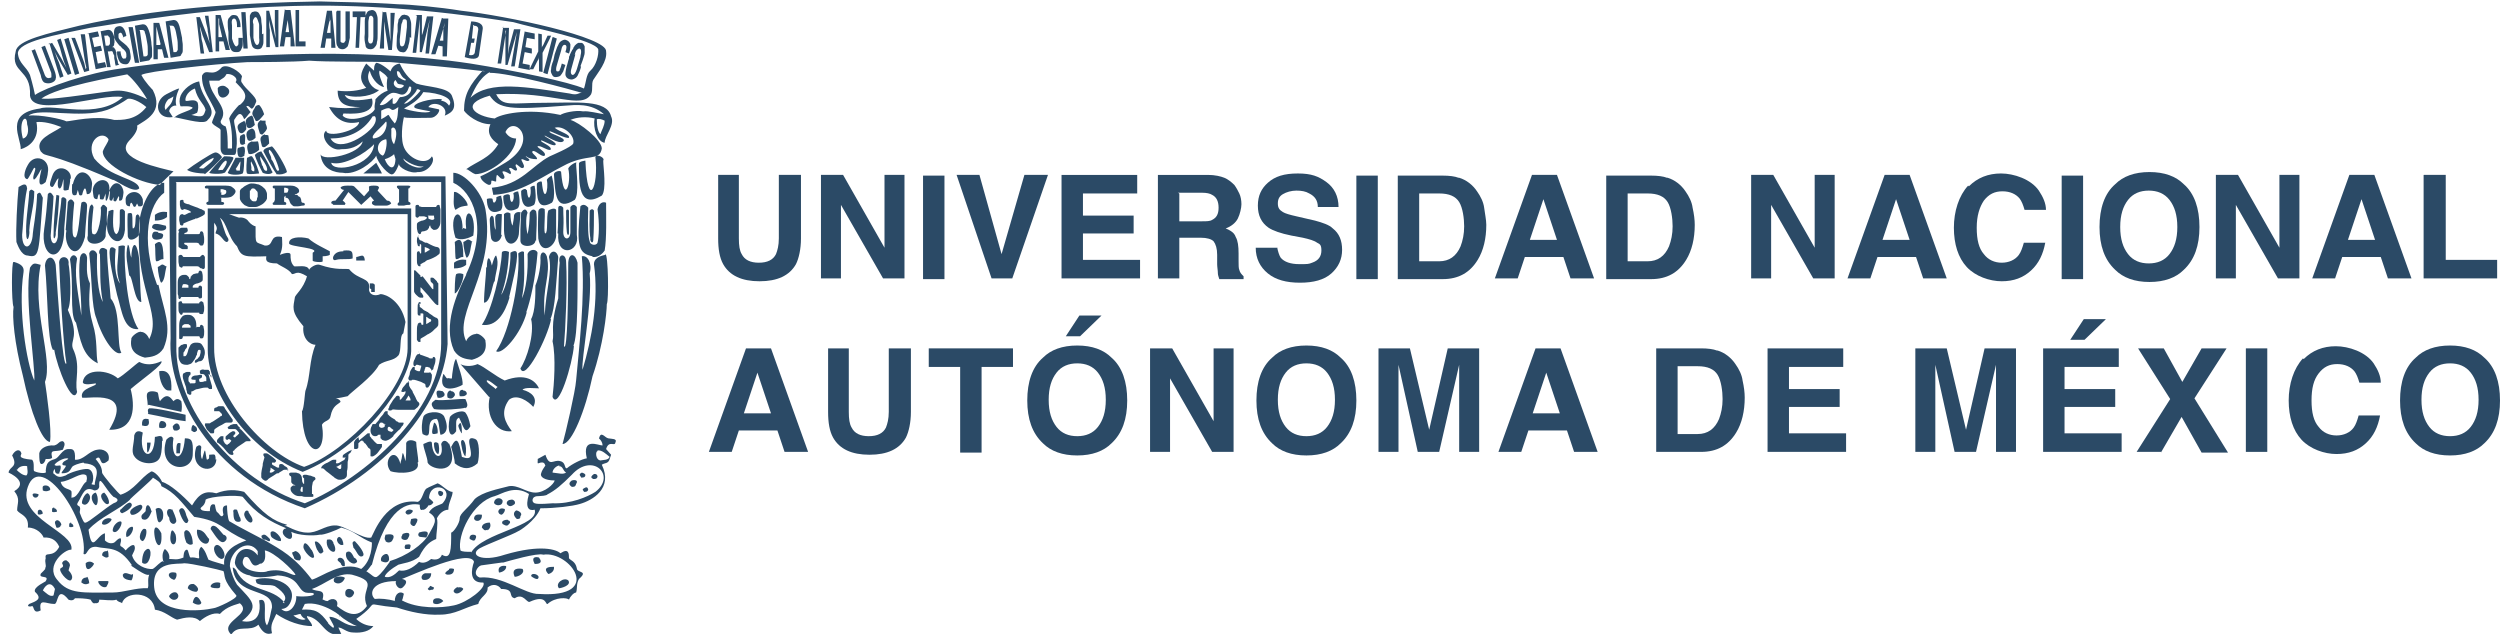 <?xml version="1.0" encoding="UTF-8"?>
<svg id="Layer_1" xmlns="http://www.w3.org/2000/svg" version="1.1" viewBox="0 0 350.2 88.8">
  <!-- Generator: Adobe Illustrator 29.2.1, SVG Export Plug-In . SVG Version: 2.1.0 Build 116)  -->
  <defs>
    <style>
      .st0 {
        fill-rule: evenodd;
      }

      .st0, .st1 {
        fill: #2b4a66;
      }
    </style>
  </defs>
  <path class="st0" d="M54.1,19.5c.2.5-.1,2.2-.5,2.3-1-.4-.9-2.1.5-2.3h0ZM50.9,24.3h2.6c0-.1-.8-1.5-.8-1.5l-1.8,1.5h0ZM61.9,13.9c-1.4-.2-4.4.6-3.8,1.2.3.2,1.8.4,2.2.5-.5.4-3-.1-3.7-.4,1-.6,2-1.1,2.7-2.3,2.3.1,4.4.9,3.6,1.9-.2-.3-.5-.6-1.1-.7h0ZM58.4,12.5c.2,0,.3,0,.5.2-.3.4-1.8,2-2.3,1.8.4-.4,1.7-1.4,1.8-2h0ZM53.4,15.5c1.9-1,.9.6,2.4-.5-.1.6,0,1.7-.5,2.3-1.4-1.6-.3-1.4-1.9-.6,0-.4,0-.8,0-1.1h0ZM55.4,11.2l.3.5c.3.2.5,0,.9.3-.6.9-2-.1-1.2-.8h0ZM55.2,20.2c-.6-.6-.3-1.9-.4-2.1.2-.6,1.2-.1.4,2.1h0ZM55.4,22.3c-.1,1.9-1.1,1.1-1.5,0,.4-.1,1-.4,1.3-.7l.2.7h0ZM56.1,13.6c-.3,0-.5,1.2-1.1.9v-.8c-.4.3-1.1,1.2-1.8,1,.3-.6,1.2-1.7,1.9-1.7s1,.4,1.5.2c.8-.4.5-1.4,1-1,.1.8-.5,1.3-1.4,1.4h0ZM52.4,20.2c-.2,3.1-5.8,4.1-6,2.6,1.7.5,4.8-1.3,6-2.6h0ZM56.5,22.2c.1.7,2.3,1.8,2.9,1-.3.4-2.1-.2-2.9-1h0ZM52.3,16.3c.3-.2.5.4.2,1-.6,1.4-5,4.3-6.2,2.1,2.2,0,4.5-.8,5.9-3.1h0ZM54,17.1c.3-.5.4,2.1-1.7,2.3-.5-.4,1.1-1.5,1.7-2.3h0ZM48.1,15.9c.7,0,4.7.4,4-2.1-1.7.3-3.4.5-3.8-.5,1.9.6,4.2,0,4.8-.7-.7,0-2.1-1.3-1.3-2.7.2.9,1,2.1,2,2.3-.3-.6-.9-2.1-.6-2.3.5.4.8.5,1.1,1-.1.1-.2,1.3,0,1.8-.6.2-1.2.6-1.7,1.2,0,.5-.2.7-.1,1.4-.5,1.1-3.7,1.9-4.5.9h0ZM46.2,15c1.5.2,2.9.2,4.3,0-2.2,0-3.2-.5-3.2-2.3,1.5.2,3,0,4-.4-1.1-1.1-.8-2.2,0-3.4l1.1,1c0-.5,0-.8.3-1.1.3,0,1,.3,2,1.2.2-.6.6-1,1.3-1.1.5,1.1,1.2,2.1,2.3,2.8,1.5.5,4.5.5,5,1.7.7,1.7.2,2.3-1,2.8.6-1.4-1.7-2.2-2.3-1.2l1.4.3c.4,0-.2,1.2-1.1,1.2s-3.7.1-3.7-.1-.6,2.4-.1,4c.5,1.7,3.1,3,4,1.5.6.7-.6,2.3-2,2.2-1,.3-2.8-.7-2.6-1.2,0,.1-.5,1.4-.9,1.5-.4.3-2.1-1.5-2.3-2.6-.4.9-2.9,2.8-4.7,2.4-1,0-2.9-.4-3.1-2.6.3,1.1,5.6,0,5.9-1.8-1.1,1.1-2.4,1.1-3,1.1-1.6.4-3.1-1.9-2.1-2.6,0,1.1,4.6,0,4.6-1.2-1.8.4-3.2-.2-4.2-2.1h0ZM34.4,20.1c-.2.1-.4.3-.7.1-.2-.4-.1-1.2,0-1.2s.5-.4.6-.1c.1.2,0,1,0,1.2h0ZM35.3,18c-.9.3-.9.8-.6,1.6.3.3.8,0,1.1-.3,0-1-.2-1.2-.5-1.3h0ZM36.6,16.8c-.4.2-.5.5-.5.7s.1.6.3,1.2c.2.2.4.2.5,0,.2-.2.4-.4.5-.7,0-.2-.1-.5-.2-.7,0-.2,0-.4,0-.4,0,0-.1,0-.2,0h-.4ZM35.7,15.1c-.7,1-.2,1,.1,1.8.3.3.9-.5,1.2-.9-.2-.6-.4-1-.7-1.3,0,0-.5,0-.6.4h0ZM35.2,16.2c-.9.4-.9.8-.6,1.6.3.3.7.1,1.1-.3-.2-.9-.2-1.1-.4-1.3h0ZM34.1,17c-.9.4-1,.7-.6,1.5.3.3.6.2,1-.4,0-1-.2-1-.3-1.2h0ZM23.3,13.2c-1.9,1-1.4,3.6.9,3.2l-.5-.8c0-.4.5-.9,1-.8-.2-.7,0-1.5.4-2.4-.3,0-1.4.6-1.8.8h0ZM23.6,13.9c.2-.1.6-.3.7-.4-.2,1.2-.7,1.3-1.1,1.9-.3-.4,0-1.1.4-1.5h0ZM27.7,14.4c-.4-.7-1.5-.1-1.7-.3-.1-.1,0-1.2,1.3-1.7.4,1.7,1.3,2.1,1.5,3-.3.9-.3,1.1-2,.7.1,0,.6-.2.8-.3.2-.4.2-1,.1-1.4h0ZM24.4,16.4c2,.4,4.3,1.1,4.7.4,1.6-1.5-.8-2.7-1.2-5.4-1.1.2-2.2,1.1-2.6,2-.2.5-.2,1.1,0,1.5.5,0,1.4-.1,1.7.2-.4.5-2,.7-2.6,1.4h0ZM31.7,12.2c-.4-.4-1.3-.1-1.2.3,0,2.4,2.6.5,1.2-.3h0ZM33.5,14.7c-.3.3-1.2,1.3-1.4,1.9.5,1.8.4,3.2.4,4.2h-.6c0-1,0-2.4-.3-3.1-.4-.1-.9-.5-.6-.9,1.1-1.8-1.5-3.2-1.7-5.5h1.4c.4-.3.8-.4,1-.9.6-.2,1.8.5,1.3,1.1.9,1,2.2,1.9.6,3.2h0ZM33.1,20.9c.3-2.1-.4-3.5-.3-4.1.2-.2.8-1.7,1.4-.1.3-.2.5-.6.9-1-.2-.3-.4-.5-.6-.8.3-.2.5.2.7.3.3.2.7-1,.7-1,0-.7-1.5-1.7-2-2.6-.2-.2-.1-.5,0-.9-.2-.6-2-1.8-2.8-1.3-1.4,1.6-2.2,0-2.8,1.2-.1,2,1.3,3.5,1.9,5.1,0,.3-.5,1.2-.5,1.5.3.5,1.1.7,1.2,1v2.6c0,.5.3.9.6.9h1.3c.2,0,.3-.3.3-.8h0ZM35.3,19.8c-.9.3-.7.9-.5,1.7.3.3,1.2-.2,1.5-.5,0-.5-.1-1.2-.2-1.2,0,0-.7.1-.9,0h0ZM34.3,21.8c-.3.1-.5.4-.9.1-.2-.4-.2-1.2,0-1.2s.6-.3.8-.1c.2.2.1,1,0,1.2h0ZM36.3,24.3c-.2,0-1.4.2-1.7,0-.2-.4,0-2,0-2.2.2,0,.4-.3.7-.2.5.6,1,2.3,1,2.4h0ZM35.2,23.7c.1-.4-.2-.8,0-1.1,0,.2.6.9.4,1.4-.3,0-.4-.2-.4-.3h0ZM31.9,24.2l1.1-2.1h1.2c0,.6,0,1.8-.2,2.2-.6.3-2.2.2-2.1-.2h0ZM33,23.7c.2-.3.4-.6.6-1,.2-.3,0,.5,0,1.2-.6,0-.5,0-.5-.2h0ZM31.4,24.2c-.2.2-1.9.2-2.1,0,.2-.3,1.4-1.7,2.1-2.3.5,0,1.2,0,1.3.2,0,.4-1.1,1.9-1.2,2.1h0ZM30.6,23.7c.3-.4.5-.9,1-1.2.3,0,.2.5-.4,1.3-.6,0-.6.1-.6,0h0ZM28.6,24.3c-.5,0-1.8-.1-2.4-.5.9-.7,3.4-2.3,3.8-2.4.4-.2.9.3,1.1.6-.1.3-2,2.1-2.4,2.4h0ZM27.9,23.5c.6-.6,1.3-1.1,2-1.4.2.3-.9,1.1-1.4,1.5-.4,0-.6,0-.6-.1h0ZM38.7,24.3c-.3-.3-1.5-2.5-1.8-3.1,0-.5,1-.6,1.2-.7.5.4,2,2.9,2.1,3.6-.4.3-.9.4-1.5.3h0ZM38,22.2c0-.4-.5-.9-.3-1.2.3-.1,1.2,1.8,1.4,2.8-.4.6-.6-1-1.1-1.5h0ZM37.1,18.8c-.9.4-.6.8-.4,1.7.3.3.6,0,1-.4,0-.4-.1-1.1-.1-1.1,0-.1-.4-.1-.5-.1h0ZM38.2,24.1c-.2.4-1,.3-1.4.1-.3-.5-1-2-1.1-2.5.3-.3.5-.4.9-.5.6,1,1.1,1.9,1.5,2.8h0ZM36.7,23.2c0-.4-.4-1-.2-1.3,0,.2,1.1,1.4.9,2-.4.2-.6-.6-.6-.7h0ZM45.8,1.5h.7l.5,5.2h-.6v-1.3h-.7l-.2,1.3h-.6l.9-5.2h0ZM46.3,4.6v-1.7c-.1,0-.1-.8-.1-.8h0v.8c-.1,0-.4,1.7-.4,1.7h.5ZM47.2,1.5h.5v3.6c0,.4,0,.6,0,.7s.2.2.3.2h.2c0,0,.1-.2.2-.3,0-.1,0-.3,0-.5V1.6h.6v3.7c-.1.5-.2,1-.3,1.2-.2.2-.4.4-.7.4s-.6-.1-.7-.4c-.2-.2-.2-.6-.2-1.2V1.6h.1ZM51.1,2.4h-.6l-.2,4.3h-.5l.2-4.3h-.6v-.8h1.8v.9h0ZM52.9,4.7c0,.5,0,.9-.1,1.2,0,.3-.1.5-.3.7-.1.2-.4.3-.6.3-.4,0-.7-.2-.7-.6-.1-.4-.2-.9-.1-1.6v-.7h0v-1c0-.2,0-.4.1-.6,0-.2,0-.3.1-.4.1-.3.2-.4.4-.5.1,0,.3-.1.4-.1.3,0,.5.2.6.4.1.3.2.5.2.9v2h0ZM51.6,3.2v1.9c-.1.6,0,1,.3,1s.4-.3.4-1v-1.8c0-.2,0-.4,0-.7,0-.2-.2-.4-.3-.4s-.2,0-.3.2c0,.2-.1.4-.1.7h0ZM53.5,1.7h.6l.4,2.6.2,1.5c0-.8,0-1.4,0-1.8,0-.4,0-.7,0-1.1v-1.1h.6l-.4,5.2h-.5l-.4-2.6-.2-1.4c0,.5,0,1,0,1.4v2.4h-.6l.4-5.2h0ZM57.4,5.2c0,.5-.1.9-.2,1.2,0,.3-.2.5-.3.7s-.4.3-.6.2c-.4,0-.6-.3-.7-.6s0-.9,0-1.6h0c0-.1.1-.7.1-.7h0v-.4c0-.2,0-.3,0-.5,0-.2.1-.4.1-.6s.1-.3.2-.4c.1-.2.3-.4.4-.4s.3-.1.4,0c.3,0,.5.2.6.4.1.3.2.6.2.9s0,.7,0,1.1v.8h-.1.1ZM56.2,3.6l-.2,1.9c0,.6,0,1,.3,1,.3,0,.4-.3.5-.9l.2-1.8v-.7c0-.3-.1-.4-.3-.4-.1,0-.3,0-.3.2,0,.2-.2.4-.2.7h0ZM58.2,2.1h.9v3.7-.9c.1,0,.7-2.6.7-2.6h.9c0,.1-.6,5.2-.6,5.2h-.5c0,0,.3-3,.3-3l.3-1.8h0l-1.1,4.6h-.3V2.7h0l-.2,1.9-.3,2.8h-.5c0,0,.6-5.2.6-5.2h0ZM62.1,2.6h.7c0,.1-.2,5.3-.2,5.3h-.6v-1.4c0,0-.6-.1-.6-.1l-.4,1.2h-.6c0,0,1.5-5.1,1.5-5.1h0ZM62.1,5.7v-1.7c.1,0,.2-.8.2-.8h0l-.2.8-.5,1.7h.5ZM65.9,3c1,0,1.9.3,1.7,1.2l-.5,3.5c-.1.7-1.1.6-2,.3l.9-5h0ZM66.4,3.6c.4,0,.6.2.6.5l-.5,3.3c-.1.3-.4.4-.8.3,0,0,.3-1.6.3-1.7h.4c0,0,.1-.6.1-.6h-.4c0,0,.2-1.9.2-1.9h.1ZM70.4,3.9h.9c0,.1-.1,2.8-.1,2.8v.9c0,0,.1-.9.1-.9l.7-2.6h.9c0,.1-.8,5.2-.8,5.2h-.5c0-.1.5-3,.5-3l.3-1.8h0l-1.3,4.6h-.3v-4.8h.1l-.3,1.9-.4,2.7h-.5c0,0,.8-5.2.8-5.2h0ZM73.4,4.4l1.5.3v.8c-.1,0-1.1-.2-1.1-.2l-.2,1.3.9.2v.7c-.1,0-1-.2-1-.2l-.3,1.6,1,.2v.7c-.1,0-1.6-.3-1.6-.3l.9-5.1h0ZM75.4,7.3h0v-2.6c0,0,.5.1.5.1v1.9h0c0-.1.1-.3.2-.4l.6-1.3h.5c0,.1-1.2,2.4-1.2,2.4v2.7c.1,0-.5-.1-.5-.1v-2c0,.2-.1.4-.2.5l-.6,1.2h-.5c0-.1,1.2-2.5,1.2-2.5h0ZM77.5,5.2l.5.2-1.3,5-.6-.2,1.3-5h0ZM79.2,7.3c.2-.6.2-.9,0-1-.3-.1-.5.2-.6.8l-.5,1.7c-.1.4-.2.6-.2.9s.1.3.2.3.3,0,.3-.2c.1-.2.2-.5.3-.9l.5.2c-.1.3-.2.6-.3.9-.1.2-.3.5-.4.6s-.4.2-.7.2c-.3,0-.4-.2-.5-.4-.1-.2-.2-.4-.1-.7,0-.3.1-.7.3-1.2l.2-.9c.2-.5.3-1,.5-1.3.1-.3.3-.5.5-.6.2-.1.4-.2.6-.1.3.1.5.3.6.6,0,.3,0,.8-.2,1.3l-.5-.2h0ZM81.4,9.3c-.1.5-.3.9-.4,1.1-.1.3-.3.5-.5.6s-.4.2-.7.1c-.4-.1-.6-.4-.6-.7s.1-.9.3-1.5h0c0-.1.2-.7.2-.7h0c0-.2,0-.3.1-.4,0-.1.1-.3.2-.5.1-.2.2-.4.3-.5,0-.2.2-.3.2-.4.2-.2.3-.3.5-.4h.4c.3,0,.4.3.5.5,0,.3,0,.6,0,.9,0,.3-.2.7-.3,1.1l-.3.8h0ZM80.6,7.6l-.5,1.8c-.2.6-.2,1,.1,1.1.2,0,.4-.2.6-.8l.5-1.7c0-.2.1-.5.1-.7s0-.4-.2-.5c-.1,0-.2,0-.4.2s-.2.4-.3.7h0ZM4.4,7.1l.5-.2,1.3,3.4c.1.3.2.5.4.6.1,0,.2.1.4,0,0,0,.2,0,.2-.1,0,0,0-.2,0-.3,0-.1,0-.3-.1-.5l-1.3-3.4.5-.2,1.3,3.4c.2.5.3,1,.2,1.2,0,.3-.3.5-.6.6-.3.1-.6.1-.9,0s-.5-.5-.6-1.1l-1.3-3.5h0ZM6.8,6.2l.5-.2,1.3,2.2.7,1.3c-.3-.7-.5-1.3-.6-1.7s-.2-.7-.3-1.1l-.4-1.1.5-.2,1.5,4.9-.5.2-1.3-2.2-.6-1.2c.2.4.3.9.5,1.3s.3.8.4,1.1l.4,1.2-.5.2-1.5-4.9h0ZM9,5.5l.6-.2,1.5,5-.6.2-1.5-5h0ZM12.2,4.7l1.5-.3.2.7-1,.2.3,1.3.9-.2.2.7-.9.2.3,1.6,1-.2.2.7-1.5.3-1-5.1h0ZM12.1,9.5l-.2-.9-.6-3.8h.6c0-.1.6,5.1.6,5.1l-.7.2-1.8-4.8h.5c0-.1,1.3,3.5,1.3,3.5l.2.9h0ZM14,4.4l1-.2c.5-.1.8.2,1,1,0,.4.1.7,0,.9,0,.3-.1.4-.3.5.1,0,.2,0,.3.1,0,0,.1.2.2.3,0,.1,0,.2.1.3,0,.1,0,.3,0,.4,0,.3.1.6.2.9,0,.3.1.4.2.4h0c0,.1-.5.2-.5.2,0-.1-.1-.3-.1-.5s-.1-.4-.1-.6v-.3c-.1-.2-.2-.4-.2-.5,0-.1-.2-.2-.4-.1h-.3c0,0,.4,2.2.4,2.2h-.5c0,.1-.9-5-.9-5h0ZM15,5h-.4c0,0,.2,1.4.2,1.4h.4c.1-.1.2-.2.2-.3v-.5c0-.2,0-.4-.2-.5,0-.1-.2-.2-.3-.1h0ZM17.3,5.4c-.1-.6-.3-.9-.5-.8,0,0-.2.1-.2.2v.4c0,.2.2.4.3.5s.4.3.5.4c.2.2.4.3.5.5.2.2.3.4.3.6.1.5.2,1,0,1.3-.1.3-.3.5-.5.5-.3,0-.5,0-.8-.2-.2-.2-.4-.6-.5-1.2,0-.2,0-.3,0-.4h.5c0,0,0,0,0,0h0v.2c.1.6.3.9.5.8,0,0,.1,0,.2,0,0,0,0-.1.1-.2v-.4c0-.3-.2-.5-.4-.7-.2-.1-.3-.3-.4-.4-.2-.1-.3-.3-.4-.4-.1-.1-.2-.3-.3-.4-.1-.2-.2-.4-.2-.6-.1-.8,0-1.3.5-1.4.6-.2,1,.3,1.2,1.3h0c0,.1-.5.2-.5.2h0ZM18,3.8h.6c0-.1.9,5,.9,5h-.6c0,.1-.9-5-.9-5h0ZM18.9,3.6l1.1-.2c.3,0,.5.1.7.5s.4,1.1.5,2c0,.4.1.7.1,1v.7c0,.3,0,.5-.2.6-.1.2-.2.3-.4.3l-1.1.2-.7-5.1h0ZM19.6,4.3l.5,3.6h.3c.2,0,.3-.2.3-.3,0-.2,0-.4,0-.6,0-.3,0-.6-.1-1.1-.1-.6-.2-1.1-.3-1.3,0-.3-.2-.4-.4-.4h-.4ZM21.6,3.2h.7c0-.1,1.3,4.9,1.3,4.9h-.6c0,.1-.3-1.2-.3-1.2h-.6v1.4h-.6c0,.1,0-5.1,0-5.1h.1ZM22.5,6.2l-.4-1.7-.2-.8h0v2.6h.5ZM23.2,3l1.1-.2c.3,0,.5.1.7.5.2.4.3,1.1.5,2,0,.4.1.7.1,1v.7c0,.2,0,.4-.2.6,0,.2-.2.3-.4.3l-1.1.2-.7-5.1h0ZM23.8,3.7l.5,3.6h.3c.2,0,.2-.2.3-.3,0-.1,0-.3,0-.6,0-.3,0-.6-.1-1.1-.1-.6-.2-1.1-.3-1.3-.1-.3-.2-.4-.4-.4h-.4ZM27.4,2.4h.6c0,0,.9,2.3.9,2.3l.5,1.4c-.2-.8-.2-1.4-.3-1.7,0-.4-.1-.7-.2-1.1l-.2-1.1h.5c0,0,.6,5.1.6,5.1h-.5c0,0-.9-2.3-.9-2.3l-.4-1.3c0,.5.2,1,.2,1.4,0,.5.2.9.2,1.1l.2,1.3h-.5c0,0-.6-5.1-.6-5.1h0ZM30.2,2.1h.7c0-.1,1.3,4.9,1.3,4.9h-.6c0,0-.3-1.2-.3-1.2h-.6v1.4h-.5c0,.1,0-5.1,0-5.1h0ZM31.1,5.1l-.4-1.7v-.8h-.1v.8c0,0,0,1.8,0,1.8h.5,0ZM33.2,3.5c0-.6-.2-.9-.4-.9-.3,0-.4.3-.3,1v1.8c.1.4.2.6.3.8s.2.3.3.3.2-.1.3-.3v-.9h.6v.9c0,.3-.1.5-.2.7-.1.3-.3.4-.6.4s-.4,0-.6-.1c-.2-.1-.3-.4-.4-.6-.1-.3-.2-.7-.2-1.2v-.9c-.1-.6-.1-1.1-.1-1.4s.1-.6.3-.7c.1-.2.3-.3.5-.3.4,0,.6.1.7.4.2.3.3.7.3,1.3h-.5,0ZM33.8,1.7h.6l.3,5.1h-.6l-.3-5.1h0ZM36.9,4.7v1.2c0,.3-.1.5-.2.7s-.3.3-.6.3c-.4,0-.7-.2-.8-.5s-.2-.9-.3-1.5v-.7h0v-1c0-.2,0-.4,0-.6,0-.2,0-.3,0-.4.1-.3.2-.4.3-.5.1,0,.3-.1.4-.1.3,0,.5.1.6.3.1.2.3.5.3.9s.1.7.1,1.1v.9h0ZM35.5,3.4v1.9c.1.6.3,1,.5,1s.4-.3.3-1v-1.8c0-.2-.1-.4-.2-.7s-.2-.4-.3-.4-.2.1-.3.3-.1.4,0,.7h0ZM37.1,1.5h.6l.6,2.4.3,1.5c0-.8-.1-1.4-.1-1.8s0-.7,0-1.1v-1.1h.5v5.2c.1,0-.4,0-.4,0l-.6-2.4-.3-1.4c0,.5,0,1,.1,1.4,0,.5,0,.9,0,1.1v1.3h-.5V1.5h-.2ZM40,1.4h.7l.6,5.1h-.6v-1.3h-.7l-.2,1.3h-.6l.7-5.2h0ZM40.5,4.5l-.2-1.7v-.8h0v.8l-.3,1.7h.5,0ZM41.4,1.4h.5v4.4h.9v.7h-1.4V1.4h0ZM69.3,16.6c-2.7-.3-5-2-.7-3.2,1.3,1.9,2.9,2,10.6,1.4,1.4-.1,3.6-.4,5.4,1.2-.7-.1-2.2-.5-2.9-.4-1.1-.2-2.8.2-3.2.5-4.7-1-8.4-.1-9.2.5h0ZM68.6,10.2c2.8,0,11.2,2.3,12.9,2.8-.5,0-.6.4-1.7.1-5.9-.9-11.3-1.9-13.9.6.4-.8,1.1-2.7,2.7-3.6h0ZM17.8,10.4c.8.6,2.2,2.4,2.8,3.5-1.7-.9-3.2-1.2-3.9-1.2-1.2-.1-9.1,1.4-10.9,1.1,2.4-1.7,10.2-3,12.1-3.4h0ZM16,16.8c-2.6-.7-6.1.2-6.7.2-.5-.3-3.8-1-5.3-.8,1.4-1.2,7.2.5,11-.8.9-.3,2.4-1.2,2.8-1.5s1.8.3,2.7,1.1c-1.5,1.9-3.4,1.8-4.6,1.8h0ZM2.5,7.5c0-1.7,5.3-2.6,10.1-3.6C33.4.5,48-.6,71.9,3.1c2.7.8,11.4,2.5,11.9,3.8.1.8-.3,2.3-1.1,3-.6.5-.6,1.7-.9,2.5-2-.9-9.6-2.5-15.9-3.5-15.9-2.4-35.5-1.3-49,.7-4.6.6-10.6,2.7-12,3.7-.2-1.1-.7-2.8-.7-2.8-.5-1.2-1.6-1.6-1.7-3.1h0ZM67.6,9.9c-1.8,2-2.6,3.3-2.6,5.6.4.6,2,1.9,3.7,1.9-.6,1.3.2,2.2,1.1,2.8-1.2,2-3,2.4-4.5,3.5.3,0,.7.5,1.3.7,1.9,0,5.6-2.6,5.7-5-.5,0-1.1-.2-1.5-.9,1.1-2.4,4.6.8.7,3.8-.3.3-3.2,2-4.2,2.4,0,.6,1,1.2,1.2,1.2.5,0,.2-.6.4-.6s.5.2.6.1c0-.3,0-.6.1-.9.2,0,.6.8,1,.5.3-.3-.5-1-.1-1s.9.4,1,.4c.2-.3-.1-.5-.2-.8.3-.3.6.3,1,.3.4-.2-.3-.6,0-.9.4.2.7.7,1,.5.4-.2-.5-1.2-.2-1.2s.7.4,1,.2c.3-.2-.7-.6-.4-.6.4.3.9.4,1.5.4.2-.3-.9-.9-.6-1.1.3-.3,1.3.9,1.7.6.3-.5-1.1-1.1-1-1.3.4-.2,1.3.6,1.8.5.4-.5-1.5-1.1-1.3-1.3,0-.2,1.7.9,2,.6.4-.3-1.7-1.2-1.5-1.3,0-.1,2,1.3,2.6.8.6-.5-2.2-1.1-1.9-1.4.1-.1,2.3,1.1,2.7.9.2-.5-1.3-.8-2-1.4,1.2-.4,2.9,1.1,2.6,2.2-.2.5-3.1,1.7-3.3,1.8-2.5,1.3-4,4-8.1,4.4l.2,1c3.8-.2,6.9-2.6,9.7-4,3.4-1.9,5.2-.6,5.5-2.5,0-1.2-3.2-3.7-4.4-4,.9-.4,2.3-.5,3.4-.2-.3,1.3.4,3.3,1.4,3.4,0-1,1.5-2.5.9-3.7-.6-2.4-4.8-1.9-9.4-1.9s-5.8.6-6.7-1.2c8.1-.4,11.9,2.2,13.3,0,.3-.7,0-1.4.3-2,.7-1.1,2-2.6,1.8-4,.2-2-14-5-20.3-5.7-3-.5-7.4-.9-8.8-.9-4.2-.3-8.4-.3-11-.4-11.7.2-23.1,1-33.7,3.4-4.4,1.1-8.7,2-8.9,3.6-.8,3.1,2.2,2.4,2,6.2.4,3.2,10.1-.4,13,.2-3.5,3.2-9.7.9-11.6,1.6-5.1.7-2.6,4.2-2.7,5.7,1.1-.3,2.7-1.4,2.2-3.8,1-.1,2.2.2,3.5.7-1.3.9-3.8,1.7-2.9,3.4.9,1,.2-.3,10.1,4,.3-.1,2.9,2,3.7,1.2-.1-1.4-4.1-1.5-6.3-4.2-1.3-2.4,1.1-4.1,2-2.7,0,.4-.5.9-.8,1.7-.1,1.9,5.1,4.5,8,4.7.4-.5,1.4-1.4,1.9-1.9-1.4-.4-8.6-1.7-6.2-4.3.4-.4,1.3-1.4,1.1-2.1,1.2-.8,3.8-1.9,2.2-5,0,0-1.1-1.1-1.6-2.1.7-.5,9.7-1.5,14.9-1.8,1.3,0,6.4,0,8.6-.2,2.7.2,7.8.1,11.4.2,4.5.4,8.3.7,13.3,1.3h0ZM48.9,37.7c-.5-.1-1.8.2-4.1-.6-.5-.2-1.4.4-1.5.7-.2-.8-1.7-.4-2.1-.5-.5-.5-.5-1.1-.5-1.6s-1-.2-1.5,0c.5-1,.3-2,.3-2.5-1.9-.4-1,1.3-2.4,1.2-1.4-.6-1.3,0-1.3-2.7-.2,0-.7-.3-1-.7-.3-.5-1.1-.6-1.3-.5,0,0-1.2-.4-1.4-.5h25v18.8c0,5.5-8.5,14.5-14.5,16.6-5.7-2-12.7-10-12.6-16.7v-17.5c.7.9.2,1,.2,1.5.8.2,1,1,1.5,1.2.3,0,.4-.3.2-.6-.5-.7-.7-2.1-1.1-2.8,1,.7,1.1,2.7,2.4,4,.6,1.5,1,1.5,4.1,1.4,0,.4-.3,1,1.5,1,.5.4,1.7.8,2.1,1.5.6,0,.6-.6,2.1.3-.5,1.8-1.7,2.6-1.7,3-.2,1.3-.6,1.9,1.2,4-.2,1.7.9,2.6,1.7,2.6-.9,2.1-.7,4.5-1.4,6.4-.1.2-.2,2.6-.5,2.9.1,6.8,3.6,6.7,2.8,1.9.3-.6,1.1-.5,1.2-1.2.3-1.5,1-1.6,1.4-2,0-.3-.5-.5-.7-.5.3,0,1.3-.2,1.7-.3.5-.6,3.5-2.7,4.4-4.4,1-.7,2-.5,2.7-1.3.5-.6.1-2.8.7-3.1l.3-1.6c-.6-2.9-2.7-3.9-3.5-3.9-.9.4-1.7,0-1.6-.8.2-1.6-1.5-1.1-2.8-2.7h-.1ZM29.1,29.2h28.5v20c-.2,4.5-6.6,13.4-15.2,16.9-7.9-3.1-13.3-11.5-13.3-17.1v-19.7h0ZM23.7,24.7h38.7l.3,23.5c-.7,8.9-9,18.2-20,23-13.1-4.4-19.3-16.1-18.8-23.8l-.2-22.7h0ZM24.6,25.5h37.2v22.6c0,9.4-10.5,18.8-19.1,22.4-10-3.2-18.2-13.4-18-22.1,0,0,0-22.8,0-22.8h0ZM12.1,67.5c-.6.2-1.1,2.2-2,2.2-.2.2,0-.4-.1-.9-.3-.4-1.2-.2-1.5-1.3,1.4-.1,2.9-1.5,3.6-.9.1.3.1.5,0,.8h0ZM11.8,64.9c2.9.2,1.3,2.3,1.5,3-.1,0-.4,0-.5-.1.4-.3.4-2-.5-2.1-.6-.1-2.6.5-3.1.9-.6.2-1,.4-1.6-.2-.2,0-.2-.5.1-.7-.1,1,.9.6.6.5.2-.3.3-1,.1-1s-.6.1-.6,0c-.6,0,.8-1,1.5-1s-.2.3-.4.5-.3.5.2.5-.8,1.1-.4,1.1c1.2,0,1.1-.6,1.5-1,.7-.4,1.5-.5,1.5-.5h0ZM7.5,83.4c-.5.3-1.1-.4-1.5-.7.5-1,1.2-1.2,1.7-.2l-.2.9h0ZM2.4,65.8c.3-.5.9-.6,1.4-.5,0,.4.2,1-.1,1.3-.5,0-1-.4-1.4-.8h0ZM47.6,86.2c.4.5,2,1.4,2.4,1.5-1.9,0-2.4-1.2-3.8-1.3-.3,0,.9,1.5.5,1.5,0,.2-1-.8-.7-.6-1.2-1.7-1.9-2-3.7-1.9l.4-.8c2.5-.5,5.7,2.1,4.8,1.7h0ZM36.5,79c.4-.2.8-.4.6-1.9,1.3.2,4,2.8,4.3,3.4-.4.3-1.5-1-3.9-.5-.7.4-4.4,0-3.3-1.9,1.1-.6.7,2,2.3.8h0ZM39.9,84.5c-1.7-2.4-5.4-1.5-6.8-4.6-.2-.3-.4-.4-.5-.4.4,4.3,5.6,2.6,5.5,5.6-.2.7-.3,1.8-.7,2.5-.8-.9.4-4.1-1.1-3.5.6,3.7-2.4,2.9-2.4,2.9,2.6-2.1,1.4-2.8-.7-5.1-.4-.6-.8-1.6-1-2.6,0-2.2,2.6-4,3.9-2.1v.6c-1.1-1.5-3-1.1-3.2,1,0,.5.7,1.6,2.1,1.8.5.4,2.3.3,3.9,0,3.1.2,2.7,2,3.9,2.4.4.1.9,0,1.1.1.5.5-2,.5-2.4.4.1,1.3-1.1,2.8-2.1,1.8,1.2,0,1.5-1.4,1.5-1.8.1-2.2-3.7-2.9-5.1-2.3.1.2,0,.5.4.6.7.3,1.5,0,2.3.3,1.5,1,1.8,1.8,1.1,2.3h0ZM76.6,69.3c1.2-.6,2.1-1.4,3.5-2.8,2.9-3.2,6.3.1,3.3,2.4-1.1.7-3.4,1.7-6,1.6-.4,0-1.9.2-2.5,0-.5-.2-.3-.8,0-.9.3-.2,1,0,1.8-.3h0ZM66,77.3c-.6,0-1.3,0-1.5-.2-.5-2.1,1.7-6.8,4.8-7.6,1-.3,2.8-1.6,4.8-.3-.6,2,0,2.4.8,2.2.7,2.3-7.3,3.2-8.9,6h0ZM70.5,78.8c.7-.2,4.8-1.4,5.6-1.1,3.7-.6,8.6,6.1-.6,5.5-1.9.1-5.1-2.6-8.3-2.3-1.1-.4-.3-1.6.2-1.7l2.9-.4h0ZM55.4,84.2c-1.1-.3-2.2-.4-2.9-.3-.8-.7-.5-2.5,3-2.5-.3.3.4,1.5,1,.8,0,0,1-.9-.2-1.1,1.4-.5,9.5-4.3,10.1-2.4-.4,1.1-.7,3,1.3,2.9.5.7-2.2,2.8-4.1,3.2-1.8.4-5.1.5-7.3-.7.2-.3.2-.9.3-.9-.5-.5-1.3-.1-1.3,1h0ZM12,73.2c-.2.2-.5-.5-.8-1.3-.1-.3.1-.5,0-.8,0-.3-.6-.2-.3-.7.7-1.1.9-2.4,2.3-1.7.3,0,.6-.1.7-.5-.1-2.1.8.3,2,1.4.6.2.9.6,0,.9-1.2.7-3.5,2.7-3.9,2.7h0ZM29.9,85.2c-1.7.4-7.9,1-8.3-2.9s3.4-3.2,4.2-3.4c1,0,4.9.9,5.5,1.1.3.7-.2,1.1,1.8,3.4.3.4-2.8,1.8-3.2,1.8h0ZM22.9,78.6c-.4,0-1,.8-1.5,1.1-.9.1-2.5-.5-2.9-1.9.1-.3.6-.9.3-1.4-.2-.2-.8.2-1.2.7-.1-.1-.3-.4-.7-.6-.2-.3.2-.6,0-1.1-.4,0-.6.4-.9.6-.4.2-.9.1-1.3-.3v-1c-1.2.3-1.8,3-2.3-.5,1.5-1.7,4.3-2.8,5.8-4.2-.2,0,3.5-3.1,3.2-3.1.5.3,1.2.7,1.2,1.2,1.9.9,2.8,2.2,4.6,4.3,4,.6,3.8,1.8,7.3,3.3-1.3.5-3.3,1.3-3.1,3.4-.6-.2-1.5-.4-2.2-.7-.2-.4-.4-1.3-1-1.8-.3.2-.4.7-.3,1.5,0,.3-.4-.1-1.2,0-.2,0-.3-1.1-.5-1.1-.5,0-.5,1-.5,1.1-1,.4-1.2.2-2,.2.1-.5-.1-1-.6-1.4-.6.7-.2,1.8-.2,1.8h.1ZM45.2,83.9c.4-1.5-.8-.9-1.5-1.4,1.8-.6,3.6-2.4,5.6-2,4.1,1.1,1,1.9,2.1,4.4-1.4,1.9-2.9,1-4.2,0,.3-.9-.6-1.3-1.3-.7-.4,0-.5-.2-.7-.2h0ZM39.8,74.1c-.7.7.7,1.7,1,1.3.2-.2.1-.6,0-.9,1,.5,3,.6,4,.4.5.1,2.5-.7,3-1,1.9.5,2.5,1.4,4.3,2.1,0,.3,0,2.5-1.5,3.7-2.6-1.2-5.5,1.1-6.9,1.5-2.5-3.3-4.4-4.2-6.4-5.4-.9-.5-3.9-2-5.2-2.8-.2-.4-.3-1.5-.3-2.2-.6,0-.7.4-.5,1.3-.2.4-.4.2-.7-.2-.3-.3-.3-.1-.5-1.2-.7-.3-.7.6-.7.9-.5,0-1,0-1.2-.2-.4-.4.5-.3.6-1.4.6-.5,4.5-.7,5.2-.4,1.9,2.4,3.9,3.5,6.1,4.4h0ZM54.6,78.7c-.5.7-1.2,1.7-1.8,2.1-.4.2-.7-.3-1.5-.8.2,0,.7-.9.8-.9,2.1-8.4,5.2-8.7,6.7-8.4,0,.3,0,.9.4.7.2.1.7-.3.8-.6.3,0,.5-.1.7-.4-.1-.3-.6-.5-.6-.7.2-2.5,3.8-1.4,1.9.8-.2.2-1.5.4-1.9,1.3,1.5.9.6,1.8,0,3-.8,1.5-3.2,3.1-5.5,3.8h0ZM18.3,79.2c1.9,1.3,2.3,1.4,2.6,1.3-.3.8,0,1.4-.2,1.9-1.6-.1-3.4.6-4.9.6-4.1,0-6.2.3-7.8-1.8-1.7-2,1.1-4.3,2-4.2.5-2.5-7.7-4.4-6.1-8.8,1.8-5.1,8.5,4.6,7.8,9.4.6.3.4-1.1,1.8-1,1.7.4,3.1-.2,5,2.6h0ZM40.2,73.5c-1.9-.5-3.2-1.4-6-4.6-1.1-.3-2.4-.4-3.9.2-1.5-.4-2.4,0-3.4,1.7-1.3-1.4-3.1-3-4.2-3.3-.4-.9-1.4-1.7-1.6-1.4-1.4.8-2.3,2.6-4.2,3.2-.2,0-2.6-2.8-2.6-3.1,0-.9-.6-1.5-.9-1.9,1-.9.3,1.5,1.8.2.3-1.2-.8-1.7-1.6-1.5-1.2.2-1.9,1.5-3.1,1.4.1-1.6-.4-1.5-.9-1.5-.9,0-1.3,1.2-1.9,1.4-1.1.3-1.2.7-1.3,1.7.3.4-1,.3-1.6,0-.2-.1.1-1.2-.3-1.6-2.2-.2-1.5-.6-1.5-.9-.2-.7-.9-.5-1.3.3.9,1.7-.4,1.5-.5,2.4,0,0,3,1.3.8,2.6.9,1.1.4,1.7.4,2.7.4.6,1.7.7,1.5,2.4,1.3,0,2.1,1,2.2,1.4,1.3-.1,1.9.6,2.2,1.3-.9,1.7-2.1.5-1.9,1.6-.2.6.2,1.1-.1,1.4.3,0-.7.8-.6.8-.3.7,1.3.1.7,1,.2,0-1.8.8-1.5,1.5,1.1,1,.2,1.3-.8,1.7-.5.4.2.4.4.3.3,0,.1,1.2,1.2.6-.3-1.8.7-.9,1.9-.9.6.1.3-2.7,2-.6,0,0,.6.3.9-.2.5,0,1.5,0,2.2.2.4.8.6.4.7.5.2,0,.5,0,.5-.5.6,0,1.9.2,2.4,0,.3.4.6.3.8.5.4-1.7,4.3-1.8,4.6.9,1.4.2,2.2,1.1,3.1,1.4,1.1-.3,2.4-.6,3.2.2.7-.6,1.9-1.3,2.8-1,1-1.1,2.3-1.3,2.8-1.5,1.9,1.6-3.1,2.6-1.2,4.4.9-1.5,2.6-.3,3.8-1.4.5,1,1.1,1.5,1.9,1.2-.3-1.3.2-1.7.6-2.7,1.6,1.1,3.5,1.7,5,1.7.1-.4-.8-1.1-.7-1.4,2.2.3,2.4,3.1,4.8,2.5l-.4-.9c.6,0,1.1.7,2.1.7,1.2.1,2.3-.2,2.8-.9-.9,0-1.8-.4-2.4-1,3.9-2.7.3-2.1,5.7-1.6,1.8.6,4,1.1,6,1,2.2,0,3.4-1,5.4-1.5.2-1,1.4-1.3,1.3-2.3.7-.6,1.5-.4,1.9.2,2,0,.9,1.1,1.9,1.3,1.2-.8,1.7.7,2.1.5,2.4-1.1,2.2.5,2.5.3,1.1-1,2.8-.9,3-.6.2-.5.7-1,1-1,.2-.6,0-1.2.4-1.9,1.4-1.2-.3-.8-.3-1.5-.2-1-.9-1.1-1.1-1.4,0-.6,0-1.5-1.2-.7-.5-.5-2.7-1.3-7.8.2-3.3,1.1-5,0-3.5-.9,1.1-.6,4.6-1.9,5.4-2.4.1,0,2.4-1.4,3.1-3.2,2.1,0,4.5-.3,5.5-.6,1.8-.5,4.7-2.2,3.1-5.5.4-.3.9-.1,1.1-.8l.2-.6-.7-.8c.4-1.3,1.2-.3,1.3-.9.3-.6-.5-.5-1-.6s-1-1.1-1.3,0c.2.2.5.5.5,1-.6,0-2.9-1.2-2.2,1.8-.7.1-2.1.8-2.8,1.4-.4,0-.1-.8-.9-1-1-.3-1.5.9-2.1-.9l-1.1.6c.1,0-.1.7.1.6,1-.4.9.3,1,.3-.2.3-.5.7-.6,1.1-.2.5.5,1,1.9,1-.1.5-1.4,1.7-2.7,1.7s-2.4-1.1-3.7-.9c-1.5.4-3.7.8-4.8,1.8-1,1.4-2.1,2-2.1,2.7,0,.7-.9,2-1.2,2,0,2.3,0,3.9-1.3,3.1-.2.6-.8.8-1.5.6-.5.4-1.1.7-1.7.4-.9.9-1.9,1.4-2.8,1.2-.7.7-1.3,1.1-2,.9,0-.4,1-1.2,1.9-1.7.6-.2,1.9-.3,2.9-1.1.9-1.8,1.7-2.2,2.4-2.5,0-.8.3-2.2.1-2.9.3-.6.9-1.2,1.6-1.2,0-1,.6-1.8.6-2.5-.7,0-1.5-1-2.1-1.2-.4.2-1.2.5-1.5.7-.5.2-.6,1.7-1.3,1.9-4.4-.6-6.1,4.3-6.5,5-1.2.3-3.8-1.8-5.1-1.7-1.4,0-2.5,1.1-3.9,1-1.4,0-2.9-1-3.2-1h.3ZM64.9,38.4c-.3-.1-.6-.2-1,0-.2.4-.2,2.3-.2,2.7.4,0,1.3-1.9,1.2-2.6h0ZM64.6,61.8c-.1.3.3,2.1.6,2.1.3-1.6-.3-2.7-.6-2.1h0ZM66.6,61.5c-2.3-.9,1,3.6-1.9,2.5-.4-2.3-.7-3-1.5-1.4.2.7.5,1.7.5,2.3,1.1.9,2.2.9,3.2,0,.3-.9.3-3.4-.4-3.4h0ZM80.1,68.2c.3,0,.5,0,.6-.4.4-.6-.3-.6-.6-.5-.7.5-.1.8,0,.9h0ZM81.8,68.9c.3,0,.5,0,.6-.3-.1-.5-.4-.3-.4-.3-.7.3-.2.4-.2.6h0ZM81.4,66.9c.3,0,.6,0,.6-.4-.2-.3-.6-.3-.5-.3-.6.3-.1.5-.1.7h0ZM83.1,67.1c.3,0,.5,0,.6-.3,0-.5-.5-.4-.5-.4-.7.5-.2.6-.1.7h0ZM78.3,65.3c.6,0,.5.6,1,.9-.5.3-.9.1-1.9,0,0-.5.6-1,1-1h0ZM83.7,63.1c.6-.1,1.2.5,1.7.9-.2.5-.9.4-1.3.5-.7-.1-.7-1.3-.4-1.3h0ZM70.9,79.3c-.3-.1-1.3-.1-1,.9.3,0,1.1-.3,1-.9h0ZM73.2,79.7c-.4-.1-1.7-.2-1.1,1.1.5,0,1.5-.5,1.1-1.1h0ZM75.4,81c.3-.5-1-.9-1-.3.2.2.9.6,1,.3h0ZM74.9,79c.3,0,1.3,0,.6-.9-.3-.1-1.2-.2-.6.9h0ZM76.8,80.4c.2,0,.9-.3.8-1-.5,0-1.7,0-.8,1h0ZM78.3,82.4c.3,0,1.8-.4,1.3-1.1-.6-.5-1.9.4-1.3,1.1h0ZM66.4,72.6c.1.6,1.2.5,1.1-.5-.3,0-1-.2-1.1.5h0ZM71.6,70c-.3,0-.7.2-.6.6.3.4.6.4,1.1,0,.2-.4-.3-.7-.5-.6h0ZM72.4,72.7c.3,0,.5,0,.5-.4.4-.4-.3-.8-.6-.8-.7.5,0,1.1.1,1.2h0ZM69.2,70.4c.1.5,1.3.6,1.2-.3-.3-.5-1.1-.4-1.2.3h0ZM70.3,72.1c.3-.2.5-.6.4-.8-.3-.1-.7-.2-.9.3,0,.3.2.5.5.5h0ZM71.1,72.8c-.2,0-1,.1-.7.6.5.3.7.3.9,0,.3-.2.1-.5-.1-.5h0ZM68.3,74.3c.4-.3.5-.7.3-1.1-.3,0-1.1.1-1.1.7.3.3.3.5.8.3h0ZM66.2,74.9c-.2,0-.5.2-.4.6.5.3.7.3.8,0,.2-.4.1-.6-.4-.6h0ZM31.1,78.3c1-.3-.4-2.6-1-1.8-.4.5.3,1.8,1,1.8h0ZM41.2,77.3c-.6,0,0,.6,0,.9.2.3.5.3.8.3.5-.6-.4-1.4-.7-1.3h0ZM43.6,77c-.2-.3-1-1.6-1.1-.4,0,.6,1.3,2,1.5,1.4,0-.3-.3-1-.4-1h0ZM46.8,81.5c.4.4,1.2.3,1.5-.5.1-.3-1.9-.5-1.5.5h0ZM48.4,83.4c.3.4.9.5,1.2-.3.1-.6-1.5-1.1-1.2.3h0ZM54.1,77.6c-.3,0-.9.4-.7,1,.6.3,1,.2,1.1-.2,0-.3,0-.6-.3-.8h0ZM54,75.8c.3.3.7.2.9,0,.7-1.1-.3-1-.9-.9-.1.4-.2.6,0,.8h0ZM56.2,75.4c.3.3.7.3.9.1.7-1.1-.3-.9-.7-.7-.1.4-.3.4-.1.6h0ZM56.9,76.9h.5c.4-.9-.3-.6-.6-.6-.2.3-.1.5,0,.6h0ZM58.8,75.2c.2,0,.7.1.9.1.7-1.1-.4-.9-1-.7-.2.3-.1.5.1.6h0ZM57.6,73.5c.3.3.5.2.6,0,.7-1.1-.1-.9-.6-.8-.1.4-.2.6,0,.8h0ZM56.8,71.8c.3.7,1.2-.1,1-.3-.5-.3-1,0-1,.3h0ZM61.4,69.2c.3.7.9,0,.6-.3-.5-.3-.7-.1-.6.3h0ZM41.1,86.2c.5.5,1.5.8,1.7.5-.5-.2-.6-.5-.7-.7-.3,0-.6.2-1,.2h0ZM30.5,82.4c.6,0,.2-.7.4-.7-.2-.2-1.2-.2-1.4.4,0,.2.3.3,1,.3h0ZM27.1,81.8c-.3,0-.7,0-.8.6.4.4.9.5,1.2.5.7-.4-.3-1.1-.4-1.1h0ZM24.5,80.2c-1.1-.2-1.1.7-.2,1,.3.2.7-1,.2-1h0ZM24.7,83c-.5-.2-1.1.4-1,.6.7,1,1.8,0,1-.6h0ZM28.2,84.4c-.5-1.1-1-1-1.2,0,.5.4,1.2.4,1.2,0h0ZM44.5,77.1c.3.6.5.5.8.2,0-.6-.8-1.7-1.2-1.4,0,.3.3,1.2.4,1.2h0ZM46.7,76c-.2-.4-.4-.5-.9-.4-.2,1,.5,1.7.9,1.7s.3-.7,0-1.2h0ZM47.5,75.2c-.7.3,0,1.4.6,1.1,0-.4-.2-1-.6-1.1h0ZM47.4,78.2c-.4.4.4.5.4.9.3.3.1.2.5.2.1-1.1-.6-1.3-.9-1.1h0ZM49.6,78.1c-.3-.6-.6-1.1-1.1-.7-.3,1,1,1.9,1.4,1.4.3,0,0-.7-.4-.7h0ZM49.8,75.8c-.7,0-.3.6-.3.9.5.5.7,1.5,1.3,1.2.5-.3-.7-1.7-1.1-2.1h0ZM37.2,75.6c.5.3.7.3.6-.1-.4-.4-.7-.8-1.1-.5-.2,0,0,.7.5.6h0ZM38.1,75.3c.4.3.8.5,1.2.5.4-.3-1-1.9-1.4-1.2,0,.3,0,.5.2.7h0ZM33.6,72.5l-.4-1.1c-.4-.1-.6,0-.5.4,0,1,.2,1.3.7,1.3s.3-.4.2-.7h0ZM34.8,71.6c-.3-.2-.5,0-.6.4,0,.6.8,1.5,1.1,1.1s-.4-1.1-.5-1.4h0ZM24.1,71.4c-.8-.4-.9.6-.4,1.1,0,.9.8,1.2,1,.5,0-.4-.4-1.3-.6-1.7h0ZM20.2,77.3c-.2.4-.3.9-.3,1.5.3.3.7.2.9-.2.6-1.1.2-2.4-.6-1.3h0ZM15.6,72.7c-.3-.3-1.4,0-1.3.7.5.4,1.5-.5,1.3-.7h0ZM17,73.1c-.3-.3-1.3.5-1.2,1.3.5.6,1.4-.9,1.2-1.3h0ZM17.7,75.2c.5.1,1.1-1,.9-1.4-.5-.1-1.1.6-.9,1.4h0ZM20.3,74.1c-.4-.3-1.2,1.5-.3,1.7.5-.3.7-1.8.3-1.7h0ZM22.6,74.7c-.5-1-1-1.1-1-.2.1,2.2,1.2,2.7,1,.2h0ZM24.6,74.9c-.4-.8-.6-.8-.7,0-.3,1.8,1.1,1.8.7,0h0ZM26.1,76c.3.3.6.4.9.2,0-1.7-1-2.4-1.2-1.6,0,.7.2,1.1.3,1.4h0ZM29.3,75.5c-.4-.3-.6-1.3-1.7-1.3-.2,1.7,1.7,2.7,1.7,1.3h0ZM31.3,74.9c-.5-.6-.9-1.1-1.2-1.2-.4-.2-.6.2-.6.4.6.8,1.5,2.6,2.2,1.5.2-.5-.3-.7-.4-.7h0ZM26.1,72.2c-.4-1.7-1.1-.8-1-.6.5,1.6,1.1,2.1,1.3,1.3l-.3-.7h0ZM22.8,72.7c.3-1.4-.5-1.8-1-1.4.2,1,.2,2.7,1,1.4h0ZM21.2,71.6c-.2-1-.8-1.2-.8,0-.3.4-.8.5-.5,1.1.8.4,1.1-.5,1.4-1.2h0ZM19.7,70.7c-.3,0-2,.7-1.3,1.4.7.2,2.1-1.1,1.3-1.4h0ZM16.9,71.3c-.2.4,0,.5.2.6,1-.4,1.8-1.2,1.1-1.5-.4,0-1.1.8-1.3,1h0ZM15,77.2c-.2,0-.7,0-.7.6.4.3.6.4.9.2,0-.3,0-.9-.2-.9h0ZM15.1,81.4h-1.3c-.2.2.5,1.1,1.1.8,0,0,.5-.8.2-.8h0ZM18.5,80.5c-.4,0-1-.5-1.3,0,0,.2,0,.7,1.2.8.2-.2.3-.9.2-.9h0ZM12.1,80.9c-.2,0-.7.1-.7.7.4.3.7.3,1.1.1,0-.3-.2-.9-.3-.9h0ZM13.1,78.9c-.3-.3-.8-.3-1.1,0,0,1.9,1.5-.1,1.1,0h0ZM9.4,78.5c-.5-.1-.7.3-.7.4.2.4.2.5-.2.7-.4.3.9,1.9,1.4,1.7.5-.4,0-1.1-.3-1.4l.2-.7c0-.3-.2-.5-.5-.7h0ZM5.3,69.2c-.7-.2-.9,0-.6.4.5.4.9-.4.6-.4h0ZM5.6,71.4c-.4,0-.3.4-.3.6.2.2.5,0,.6,0,.2,0,0-.6-.3-.6h0ZM6.4,68c-.6,0-.4.4-.4.7.4.2.7.1.9,0,.3,0,.1-.7-.5-.7h0ZM7.6,71.1c-.4,0-.3.3-.3.6.2.1.5,0,.6,0,.2,0,0-.5-.3-.5h0ZM7.9,72.9c-.4.2-.1.6,0,1,.3.1.6-.1.6-.3.3,0-.2-.9-.6-.7h0ZM10,73.2c-.4,0-.3.4-.3.6.2.1.5,0,.5,0,.2,0,0-.5-.3-.5h0ZM14.9,70.6c.7.2.3-1-.3-1.6-1,.3,0,1.5.3,1.6h0ZM13.3,70.7c.4.4.6-1.1.1-1.7-1,.3-.4,1.5-.1,1.7h0ZM11.6,70.6c.6.5,1.5-1,.7-1.5-.4-.1-1.1,1.4-.7,1.5h0ZM59.6,80.3c-.3,0-.8.5-.4.9.3.1,1.2.1,1.2-.9h-.7ZM60.2,82.2c-.2.2-.5.3,0,.5.3-.2.5.1.6-.4-.3-.1-.5-.3-.6-.2h0ZM61.4,83.8c-.3,0-.9,0-.7.7.5.3,1.1,0,1.4-.3-.1-.2-.5-.4-.7-.4h0ZM64.1,82.2c-.3.2-.9.6-.3.9.5.2,1.1-.5,1.1-.6-.1-.2-.4-.3-.8-.2h0ZM62.9,79.8c-.3.2-.9.6-.2.7.3,0,.9,0,.9-.8-.3-.1-.6-.1-.7,0h0ZM5.5,63.6c0,.5,0,1.4.3,1.4.3,0,.5-.3.6-.7.5,0,.8,0,.9-.2-.3-1.3.3-.7,1.5-1.1.1-.3.5-.9,0-1.2-.6,0-.5.4-1.2.6-1.2-.1-2,.5-2.1,1.1h0ZM24.7,63.5h.5c0,.1.1-1.4.1-1.4-.6-.2-.6.2-.6,1.5h0ZM27,63.6c.1-2-.2-2.2-1.1-2.2-.3,3.8-2.1,2.9-1.6,0-.3-.6-1,.2-1,.2-1.4,4.4,3.7,4.9,3.7,2h0ZM30.2,64.4c0-1-.2-.7-.9-.7,0,.7,0,.5-.3.7-.1,0-.2-1.3-.3-1.3s-.4,1.4-.4,1.2c-.2-.3-.2-.9-.1-1.7-.2-.5-.7,0-.7,0-1.1,3.4,2.8,4,2.8,1.7h0ZM20.6,63c0,1,.5-.3.5-1h-.5v1h0ZM22.8,61.7c0-1-.7-.5-1.1-.5-.1,3.7-2.4,2.8-1.7-.6-.5-.3-1-.3-1.2.4,0,1.2-.5,2.2,0,2.9.7,1.1,2.7,1.3,3.4.5.4-.4.5-1.5.5-2.6h0ZM19.9,59.6c.4.1,1.2.3.9-.9-.3,0-1-.3-.9.9h0ZM22.8,59c-.2-.1-.6,0-.5.9.3.1.5.1.8,0,.4-.3.1-.9-.3-.9h0ZM24.5,60.3c.4.1.7-.2.7-.3,0-.5-.4-1.1-1-.3,0,.3.1.5.2.6h0ZM27.3,59.7c-.4-.5-.5.3-.5.6.4.3.5.3.8,0,0-.2,0-.5-.3-.6h0ZM20.8,56.7l4.6,1c.1-.4.1-1,0-1.5-.4-.4-.7-.4-1.1,0-.4-.5-.9-1.3-1.9,0-.2-.4-.2-1-.3-1.2-.3-.2-1.1-.3-1.4,0-.3.3,0,1.1,0,1.8h0ZM20.8,58c1.7.3,3.5.8,5.2,1v-.9c-.9-.2-4.3-1-5.1-.9-.4.2,0,.7-.2.7h0ZM69.4,54.5c0-.2-1.4-.9-1.2-1.2.2-.2,1.4.9,1.5.9l-.3.3h0ZM68.6,55.6c-.6,2.7.9,5.1,3.1,4.8-.9-1.2-1.7-2.6-.4-4.4,1.1-.9,2.7.2,3.4,1,.7-1.3-.3-2.1-1.5-2.4.3-.4,1.7-.2,2.3-.2-.5-1.1-1.9-2.2-4.8-1.1-1.3-.6-2.8-1.9-3.8-2.3-.9.4-1.9.3-2.4,0l4,4.6h0ZM23.4,37.4c-.9-.6-.6-.3-1.3,0,0,.6.3,2.2.5,2.2.5-.3.5-1.5.7-2.2h0ZM22.2,32.5c-.3,0-.8-.3-.9.5,0,.9,1.2.5,1.4.4.4-.7,0-.7-.6-.8h0ZM21.3,31.9c.6.6,2.4.6,1.9-.3-.4,0-1.9-.7-1.9.3h0ZM21.7,30.9v-.8c.5-.4,1.1-.5,1.7-.4v.7c-.5.4-1.1.5-1.7.5h0ZM22.2,39.9c.7,3.5,2,5.9.7,8.9-.7,1.1-1.7,1.2-2.6,1.3-1.1-.3-2.2-.9-1.9-2.6-.1-.3,1-1.2,1.4-1,.4,0,.9.4,1.1,1,1.9-3.7-2.3-7.3-1.3-17,.5-2.6,1.9-4.9,3.4-4.9v1.4c-2.1,1.5-3.4,6.4-1,12.9h0ZM61.4,62.1c-.4-.3-.7-.1-.6.2,0,.6.3,1.3.6,1.3.2-.4.1-1.2,0-1.5h0ZM62.9,62.2c-.4-.6-.9-.6-1.1,0,.5,2.3-1.2,2.2-1.3-.1,0-.6-1.1.1-1.2.1,0,.6.6,1.9.6,2.6.5,1.1,4.8,1.9,3-2.7h0ZM58.6,64.7c0-.6-.3-2.1-.3-2.8-.6-.4-1.5-.3-1.4.4,0,.7,0,1.7-.1,2.3-.4-1.6-.4-1.2-.5-.6,0,.3-.2.6-.2,1-.7-2.7-2.6-.5-1.4,1,1.1.4,4.3.4,3.8-1.2h0ZM64.2,59.6c0,.3.4,1.1.5,1.1,0-1.6-.2-1.7-.5-1.1h0ZM65.2,57.8c-.5-.5-2.1.2-2.2.7-.4,1.9.1,3.1.9,1.9v-1.1c0-.3,0-.6.4-.8.6,1.1.8,2.6,1.6,1.2-.2-1-.4-1.5-.7-1.9h0ZM60.8,59.2c-.5,1.8-.3,1.7.5,1.5.1-.6-.2-1.5-.5-1.5h0ZM61,58.7c.5-.3.5,1.5.7,2.2.5,0,1.4-.6.5-2.6-.6-.9-2.7-.6-2.9.1-.2.6-.3,1.7-.1,2.4,1.7,1,.2-1.8,1.7-2.1h0ZM62.2,55.4c.3-.2-.3-.7-.2-.6-.3,0-1.2-.5-.7.9.3.1.7,0,1-.3h0ZM63.3,53c-.1.1-.5-.1-.6,0-.2.1-.5-.7-.6-.6-.9,3,2.1,1.9,2.7,1.5.1-.8-.6-2.6-.9-3.6-.3,0-.6,2.3-.6,2.7h0ZM64.8,54.6c-.2,0-.6.1-.4.9.3,0,.7.1,1-.3,0-.3-.2-.5-.5-.5h0ZM63.1,54.7c-.2,0-.6.3-.4,1,.4.2.7.2,1-.3.1-.2-.1-.6-.5-.6h0ZM65.2,57.2c.4-.3.3-.6,0-1.3-.7-.1-3.2.3-4.2.1-.3.3-.9.4-.2,1.3.8.2,4,0,4.4-.2h0ZM52,40.5h0v.2h0v.2h0c0,0,0,0,0,0h0c0,0,.2,0,.3,0h0s.1,0,.2,0h0q0-.1,0-.1h0v-.3h0v-.2h0v-.2h0v-.2h0c0-.1-.2-.1-.2-.2h-.5v.2h0c0-.1,0,.5,0,.5ZM40.4,65.8h0c0,0-.1,0-.1,0h-.4s-.2,0-.3.1-.4.2-.6.4h-.2c-.7.5-1.2.7-1.3.9h0c-.2.2-.4.2-.6,0-.1,0-.2-.2-.2-.2-.1,0-.1-.2-.1-.2v-.5c0-.2.1-.6.2-1.1,0-.2,0-.3.1-.6.1-.4.2-.6.1-.6,0,0,0-.1-.1-.2h0v-.2c0-.1.2-.1.4-.1.2,0,.4.2.7.4.3.2.5.4.6.5.1.1.1.2,0,.3,0,0,0,0-.1.1h-.4c0,0,0,.1,0,.2,0,.1.2.2.4.3.2.1.3.2.4.2h.2c0,0,0,0,0-.1,0,0,0,0,0-.1,0,0,0,0,0-.1h0c0-.2.2-.2.3-.2.2,0,.3.1.5.3.2.1.4.2.4.4,0,.1,0,.2,0,.3h0ZM38.5,65.9l-.6-.4c0,.2,0,.4-.1.5v.2s.1,0,.2,0c.1,0,.3-.1.5-.3h0ZM42.6,67.8c0-.2,0-.3,0-.4s0-.2,0-.3,0-.1,0-.1c0,0,0,0,0,0-.1,0-.2-.2-.2-.3,0-.1.1-.2.3-.2s.3,0,.6.1c.3,0,.5.2.7.2.1,0,.2.2.2.3,0,0-.1.2-.2.2h0c0,0-.1.1-.2.3,0,.2-.1.4-.1.7h0c0,.4,0,.7,0,.7v.2h.1c.1,0,.1.2.1.3s-.1.1-.2.1h-.9c-.1,0-.3,0-.5-.1h-.4c-.4,0-.7-.2-.9-.4-.2-.2-.3-.4-.3-.6s0-.2.1-.3c0,0,.2-.2.3-.2h.1c0,0,.2,0,.2,0,0,0,0,0-.2-.1-.1,0-.2-.1-.2-.1-.1-.1-.2-.2-.2-.3,0-.2,0-.3,0-.4s0,0,0-.1,0-.3-.1-.3h0c-.1,0-.2-.2-.2-.3,0-.1.1-.2.3-.2h.6c.2,0,.3.1.4.1.1,0,.2.1.3.2.1.1.2.3.2.6h0c0,.5.2.7.3.7h0v-.2ZM42.6,68.2h-.1c-.1,0-.2,0-.3,0,0,0,0,.2-.1.3,0,.1,0,.2,0,.3,0,0,.1.1.2.1h.1v-.5h0v-.2h.1ZM49.2,63.2h0c0,.1-.1.2-.2.3-.1,0-.2.2-.2.2v.3c0,.1,0,.4-.1.7v.2c0,.4,0,.8-.1,1.1,0,.3,0,.5,0,.5h0c0,.3-.1.4-.4.6-.1,0-.3.1-.4.1h-.3c-.2,0-.3-.1-.5-.2-.1,0-.2-.2-.4-.3-.1-.1-.4-.3-.5-.4s-.3-.2-.4-.3c-.2-.2-.4-.4-.5-.4h-.2s0,0,0,0c0-.1,0-.2.2-.4.1-.1.4-.3.7-.4.4-.2.6-.4.8-.4.2,0,.4,0,.4,0h0c0,.1,0,.2,0,.3h0c0,0-.1.1,0,.2h.2c.1,0,.3-.1.6-.3.2-.1.4-.2.4-.3s.1-.1.1-.2,0,0-.1,0h-.3c0-.2,0-.3.1-.4s.3-.2.6-.4c.3-.2.5-.2.6-.3.2,0,.3,0,.3,0h-.3ZM47.9,65c-.3.1-.5.3-.8.4.2.1.3.2.4.3,0,0,.2,0,.2,0,0,0,.1-.1.1-.2v-.5h0ZM55.1,60.2c-.2-.1-.4-.3-.5-.4h-.2c-.1.1-.1.2-.1.3s0,.2.2.3c.1,0,.3.1.3.1.1,0,.2-.1.3-.2h0c0,0,0-.1,0-.1ZM54,59.5c-.1,0-.2-.1-.3-.2,0,0-.1-.1-.2-.1h-.2s0,0-.1.1-.1.2-.1.3,0,.2.2.3c.1,0,.2.1.3,0,.1,0,.3-.1.3-.2h0v-.2h0v-.2ZM52.6,59.4c.2-.3.5-.5.6-.8.2-.3.5-.5.6-.8.1-.1.2-.2.2-.2h.3v.2h0c0,.1,0,.2,0,.2,0,0,.2.2.3.3s.4.3.6.4c.1,0,.2.2.3.3.2,0,.3.2.4.2s.2,0,.2,0c0,0,0,0,.1,0,.1,0,.2,0,.3,0,0,0,.1.1,0,.2,0,0,0,.2-.2.3,0,0-.1.2-.2.3,0,.1-.2.2-.3.3-.1.1-.3.3-.4.4-.2.2-.3.3-.3.4-.3.3-.6.5-.9.6-.2.1-.5,0-.7-.1,0,0-.1-.2-.2-.2v-.3h0v-.2s-.1,0-.2,0h-.1c-.1.1-.2.2-.4.2s-.2,0-.4-.1c-.2-.2-.3-.4-.3-.7,0-.3.1-.5.3-.9h0ZM57.2,53.4h0c0,0,.1.1.1.1v.4c0,0,0,.2.1.3,0,.1.2.3.4.6,0,0,0,.1,0,.1.2.4.4.7.5,1,.1.2.2.4.3.4h0c.2.2.2.4,0,.6-.1.2-.2.2-.3.3-.1.1-.2.2-.3.2s-.3,0-.5,0h-.5c-.2,0-.4,0-.7,0h-.6c-.4,0-.6-.1-.8,0,0,0,0,0-.1.1h0c0,0,0,0-.1,0h-.2c-.1,0-.2-.2,0-.4,0-.2.2-.5.4-.8.2-.4.5-.6.6-.8.2-.1.3-.1.4,0,0,0,0,0,.1.1h0v.4s.1,0,.2-.1.2-.3.4-.5c.1-.2.2-.3.2-.4,0,0,0-.2,0-.2h0c0,0-.1,0-.2.1h-.1c0,0-.1,0-.2,0s-.1-.2,0-.3c0-.1.1-.3.3-.5.2-.2.3-.4.4-.5.1,0,.2-.1.3,0h-.2ZM57.2,55.4c-.1.3-.3.5-.4.7.3,0,.4,0,.5,0h.2v-.2c0,0-.1-.3-.3-.5h0ZM58.6,42.5h0c0,0,.1,0,.1,0,0,0,.1.2.1.3s0,.2,0,.2c0,0,.2.1.3.2.1.1.3.3.6.4,0,0,.1.1.2.1.3.3.6.4.8.6.2.1.3.2.4.2h0c.2.1.3.2.3.5s0,.3,0,.4,0,.2-.1.3c0,.1-.2.2-.4.4,0,0-.2.2-.3.3s-.4.3-.6.4c-.1,0-.3.2-.5.3-.3.2-.6.3-.6.4,0,0,0,.1,0,.2h0c0,.1,0,.2,0,.2h-.2c-.1,0-.2-.1-.3-.3,0-.2,0-.5,0-1s0-.9.1-1.1c0-.2.2-.3.3-.3h.1s.1,0,.1.1h0c0,.2.1.2.2.2s.1,0,.1-.2v-1.3c0-.1-.1-.1-.2-.1h-.2v.3h-.2c-.1,0-.2-.1-.2-.3,0-.2,0-.4,0-.7s0-.6.1-.7c0-.1.1-.2.3-.2h0v.3ZM59.7,44.4v1c.2-.1.4-.2.5-.3.1,0,.2-.1.2-.2s0-.1-.1-.2c-.1,0-.3-.1-.5-.3h0ZM59.2,38.7l1.3,1.7c0,0,0,0,.1.1,0,0,0,0,0,0,0,0,0,0,.1,0v-.6c0-.1-.1-.2-.1-.2,0,0,0,0-.1-.1-.2-.1-.2-.3-.2-.5s0-.2.1-.2h.2c.1,0,.2.1.3.2.1.1.2.2.3.3,0,.1.1.2.2.3v.4h0v2.6c0,0-.1.1-.2,0-.1,0-.4-.3-.8-.8-.2-.2-.3-.4-.4-.5l-1-1.1s-.1,0-.1-.1h0s0,0,0,0v.6c0,0,0,.2.1.2,0,0,0,0,.1.1.1.2.2.3.2.4s0,.2-.1.2h-.3c-.2,0-.4-.2-.6-.4-.2-.2-.3-.4-.3-.5v-2.5c0-.2,0-.4,0-.4,0,0,.1-.1.2,0,0,0,.3.3.7.7v.2h.1ZM26.2,45.9h.5s0,0,0-.1c0-.2,0-.2-.2-.3,0-.1-.2-.1-.4-.1s-.3,0-.4.1c-.1,0-.2.2-.2.3s0,.1,0,.1h.5ZM27.4,45.8h.5s.1,0,.1,0h0c0-.2.1-.3.2-.3s.2.1.3.2c0,.2.1.4.1.7s0,.6-.1.8c0,.2-.2.2-.3.2s-.2,0-.2-.1c0-.1-.1-.2-.1-.2h-1.9c-.7,0-.2,0-.3,0,0,0-.1,0-.1.1h0c0,.2-.1.3-.3.3s-.1,0-.2-.1c0,0,0-.2,0-.4v-1.4c0-.5.1-.9.3-1.1.2-.3.4-.4.9-.4s.6.1.9.4c.2.3.3.6.3,1.1v.3h0l-.2-.2ZM27,40.3h.8s0,0,0,0c0,0,0,0,0-.1,0-.1.2-.2.2-.2s.2,0,.3.2c0,.2,0,.4,0,.7s0,.5,0,.7-.2.2-.3.2-.2,0-.2-.2h0s-.1,0-.3,0h-1.9c-.1,0-.2,0-.2,0h0c-.1.2-.2.3-.2.3s-.2,0-.2-.2c0-.1,0-.3-.1-.5v-1.4c0-.4,0-.7.2-1,.2-.2.4-.3.7-.3s.3,0,.4.1c.1,0,.2.2.3.3,0,0,0,0,0,.1,0,0,0,.1.1.1s0,0,.1-.2c0-.1,0-.2.1-.2,0-.1.2-.2.3-.3.1,0,.3-.1.4-.1h0c.2,0,.3,0,.3-.1h0c0-.2.2-.3.2-.3s.2,0,.3.2c0,.1.1.3.1.6s0,.3,0,.4c0,.1,0,.2-.1.3-.1.1-.3.2-.6.3h-.1c-.4.1-.6.3-.6.4h0c0,.1,0,0,0,0ZM26.4,40.3h0c0-.3,0-.4-.1-.4,0,0-.2-.1-.4-.1s-.3,0-.3.1c0,0-.1.2-.1.3s0,.1,0,.1h.9ZM58.4,33.2h.2s0,.1.1.2c0,.1,0,.1.1.2,0,0,.1.1.2.1.1,0,.3.2.6.3h.2c.7.4,1.2.6,1.4.6h0c.2,0,.4.2.4.4s0,.3,0,.3c0,.1,0,.2-.1.3-.1.1-.3.2-.4.3-.2.1-.5.3-1.1.5-.1,0-.3.1-.5.3-.3.1-.5.3-.6.3h0v.2s0,0,0,.1h-.1c-.1,0-.2,0-.3-.2s-.1-.4-.1-.8,0-.7,0-.8c0-.2.1-.3.2-.3h.1s0,0,.1.1h0c0,.1,0,.2.1.2s.1,0,.1-.2v-1c0,0-.1-.1-.1-.1h-.1q0,.2,0,.3h-.1c0,0-.2,0-.2-.2,0-.1-.1-.3-.1-.5s0-.5.1-.6c0-.1.1-.2.2-.2h0l-.2.2ZM59.5,34.7v.7c.2-.1.4-.2.5-.3.1,0,.2-.1.2-.1,0,0,0-.1-.2-.2,0,0-.2-.1-.5-.2h0ZM59.4,30.3h-.7s0,0,0,0c0,0,0,0,0,0,0,.1-.2.2-.2.2s-.2,0-.3-.2c0-.2,0-.4,0-.7s0-.6,0-.7c0-.2.2-.2.3-.2s.2,0,.2.2h0s.1,0,.4.1h1.8c.1,0,.2,0,.2,0h0c0-.2.2-.3.3-.3s.2,0,.2.2c0,.1.1.3.1.5v1.4c0,.4,0,.7-.2,1-.1.2-.3.4-.6.4s-.2,0-.3-.1c-.1,0-.2-.2-.3-.3,0,0,0,0,0-.1,0-.1,0-.1-.1-.1,0,0,0,0-.1.2,0,.1,0,.2-.1.2,0,.1-.1.2-.3.3-.1,0-.2.1-.4.1h0c-.2,0-.3.1-.3.1h0c0,.2-.1.3-.2.3s-.2-.1-.3-.3c0-.2-.1-.3-.1-.6v-.4c0-.1,0-.2.1-.3.1-.1.3-.2.6-.3h.1c.4-.1.6-.3.6-.4h0c0-.1-.1-.1-.1-.1ZM60,30.3h0c0,.3,0,.4.2.4,0,0,.2.1.3.1s.2,0,.3-.1,0-.2,0-.3v-.2h-.9ZM46.4,28.4c0-.2.2-.3.6-.3l1.2-1.5c-.2,0-.4-.1-.5-.3.1-.2.4-.3,1-.3s.7,0,.9.1l1.4,1.4.7-.8v-.4c-.1-.2.1-.3.6-.3s.7,0,.8.3l-.2.4,1.3,1.4c.4,0,.5.2.6.4,0,0-.3.3-.7.3h-1.5c-.2,0-.5-.2-.5-.3,0-.2,0-.3.3-.4l-.5-.6-1.3,1.2-1.8-1.8-.8,1.2c.3.2.3.3.4.4,0,0-.1.2-.1.2h-1.6l-.2-.2h-.1ZM57.4,26.2c0,.1,0,.2-.2.2h0c0,0,0,.2,0,.3v1.5s0,0,.1.1h0c.1,0,.2.1.2.2s0,.2-.2.2c-.2,0-.4,0-.7.1-.3,0-.6,0-.7,0-.2,0-.2-.1-.2-.2s0-.1.1-.2c0,0,.1-.1.1-.1,0,0,0-.1,0-.4v-1.3c0,0,0-.1,0-.1h-.1c-.1-.2-.2-.2-.2-.3s0-.2.2-.2.4,0,.7,0,.5,0,.7,0c.2,0,.3.1.3.2h0ZM31,27.8h0v.4s0,.1.1.1c0,0,0,0,.1,0,.1,0,.2.1.2.2s-.1.2-.3.2c-.2,0-.5,0-.9,0s-.7,0-1,0c-.2,0-.3-.1-.3-.2s0-.1.1-.2c.1,0,.2-.1.2-.1v-1.4c0-.5,0-.2,0-.3s-.1-.1-.2-.1h-.1c-.2,0-.2-.1-.2-.2s0-.1.2-.2h2.3c.6,0,1.1,0,1.3.2.3.2.5.4.5.6s-.2.5-.5.7c-.3.2-.8.2-1.3.2h-.4.1ZM31,26.9v.4h.1c.2,0,.3,0,.4-.1.1,0,.2-.2.2-.3s0-.3-.2-.3c-.1,0-.2-.1-.4-.1s-.1,0-.2,0v.3h0c0,.1,0,.2,0,.2ZM39.8,27.6v.6h0c0,0,0,.1.1.1s.2.1.2.2,0,.2-.2.2c-.1,0-.4,0-.7,0h-.8c-.2,0-.2-.1-.2-.2s0-.1.2-.2h0s0-.1.1-.3v-.7h0v-.7c0-.1,0-.1,0-.2h-.1c-.1,0-.2-.1-.2-.2,0-.1,0-.2.2-.2s.3,0,.5,0h1.5c.5,0,.8,0,1.1.2.2.1.4.3.4.5s0,.2-.1.3c0,0-.2.1-.3.2q0,0-.1,0c-.1,0-.1,0-.1.1h.2c.1,0,.2,0,.3.2.1,0,.2.1.3.2,0,.1.1.2.1.4h0c0,.2.1.3.2.3h0c.2,0,.3.1.3.2s0,.2-.3.2c-.2,0-.4.1-.7.1h-.4c-.1,0-.2,0-.3-.1-.1-.1-.3-.2-.4-.5h0c-.1-.4-.3-.6-.5-.6h-.1v-.3ZM39.8,27h.2c.1,0,.3,0,.3-.1,0,0,.1-.2.1-.3s0-.2-.1-.2c0,0-.2-.1-.3-.1s-.2,0-.2,0v.6h0q0,.1,0,.1ZM33.6,26.8c0-.2.2-.4.4-.5.2-.2.4-.3.6-.4.2-.1.4-.2.6-.2s.5,0,.8.1c.3,0,.5.2.7.3.2.2.4.3.5.5.1.2.2.4.2.6s0,.4,0,.6c-.1.3-.2.4-.4.6-.2.2-.4.3-.6.4-.2.1-.4.2-.7.2s-.5,0-.7,0c-.2,0-.4-.1-.6-.2-.1,0-.3-.2-.4-.3-.2-.2-.4-.5-.4-.7s0-.5,0-.8h0ZM35,26.7c0,.1,0,.3,0,.4v.4c0,.2,0,.4.2.5,0,.1.2.2.3.2s.2,0,.3,0c.1,0,.2-.2.2-.3,0-.1,0-.2.1-.3v-.4c0-.2,0-.4-.2-.5,0-.1-.2-.2-.3-.3-.1,0-.3,0-.3,0-.1.1-.2.2-.2.3h0ZM27.2,30.7l-.8.3h0c-.5.2-.7.3-.7.3h0c0,.2-.1.3-.2.3s-.3-.1-.3-.2c0-.2-.1-.4-.1-.6s0-.5.1-.6c0-.1.2-.2.3-.2s.2,0,.2.1h0c0,0,.1,0,.2,0s0,0,0,0l.6-.3h.2v-.2s-.1,0-.2-.1c-.3-.1-.5-.2-.6-.2s-.2,0-.2,0,0,0,0,.1h0c0,0,0,0-.1,0-.1,0-.2,0-.3-.2,0-.1-.1-.3-.1-.5s0-.5,0-.5c0-.1.1-.2.3-.2s.2,0,.2.2h0c0,.2.2.3.6.4.1,0,.2,0,.3.1l.8.3c.4.1.6.3.8.3.2.1.3.2.4.2,0,0,.1.1.1.2,0,0,0,.1,0,.2,0,.2-.4.4-1.1.7-.2,0-.3,0-.3.1h-.1ZM25,32.7v-.5s0,0,.1-.1c.1-.1.2-.2.4-.2.1,0,.3,0,.4,0s.3,0,.3,0,.1.2.1.3,0,.1,0,.2c0,0-.2.1-.2.2,0,0,0,0-.1,0-.1,0-.2.1-.2.2h0c0,0,0,0,.2,0h1.4c.2,0,.3,0,.4,0q.1,0,.2-.1h0c0-.2.1-.3.2-.3s.2,0,.3.3c0,.2.1.4.1.8s0,.5-.1.7c0,.2-.2.2-.3.2s-.2,0-.3-.2h0c0-.1-.2-.2-.4-.2h-1.6s-.1,0-.1.1,0,.1.2.2h.1c.1.1.2.2.2.2,0,0,0,.1,0,.2s0,.2-.1.2c0,0-.2,0-.3,0s-.2,0-.3,0c-.1,0-.3-.1-.4-.2-.1,0-.2-.1-.2-.2,0,0,0-.1,0-.2v-.2h0v-1.7h.1ZM28.3,37.6c-.1,0-.2,0-.3-.1q0,0-.1-.1c0,0-.1-.1-.3-.1h-1.8c0,0-.1,0-.2,0h0c0,.2-.2.2-.2.2s-.2-.1-.3-.2c0-.2-.1-.4-.1-.7s0-.6,0-.7.2-.2.3-.2.2,0,.3.2c0,0,.1.1.1.1,0,0,.2,0,.5,0h1.7c0,0,.1,0,.1,0,0,0,0,0,.1-.1.1-.1.2-.2.3-.2s.2.1.3.3c0,.2,0,.4,0,.7s0,.5,0,.7-.1.3-.3.3h0ZM28.2,44c-.1,0-.2,0-.3-.1,0,0,0,0,0-.1,0,0-.1,0-.3,0h-1.8c0,0-.1,0-.2,0h0c0,.2-.1.3-.2.3s-.2-.1-.3-.3-.1-.4-.1-.7,0-.6,0-.7.2-.2.3-.2.2,0,.2.2c0,0,.1.1.1.1,0,0,.2,0,.5,0h1.6c0,0,.1,0,.2,0,0,0,0,0,0-.1.1-.1.2-.2.3-.2.1,0,.2.1.3.2,0,.2.1.4.1.7s0,.5-.1.7c0,.2-.1.2-.3.2h0ZM28.7,49.1c0,.3,0,.6-.1.8,0,.3-.2.4-.2.5-.1.1-.2.2-.4.2s-.3.1-.5.2h-.2s0-.1,0-.2.1-.2.3-.3c0,0,.1,0,.1-.1.2-.2.3-.3.3-.4s.1-.3.1-.4,0-.2,0-.3c0,0,0-.1-.2-.1s-.2.2-.3.5c0,.1,0,.3-.1.3-.1.4-.3.6-.5.9s-.4.3-.7.4c-.4,0-.6,0-.9-.2-.2-.2-.4-.6-.4-1s0-.3,0-.5v-.4h0v-.3c0,0,.1-.1.2-.2.1-.1.2-.2.3-.2.1,0,.2-.1.3-.1h.3c.1,0,.1.2.1.3s0,.2-.2.4c0,0-.1.1-.1.2,0,0-.1.2-.2.3,0,.1,0,.2,0,.3s0,.2,0,.2c0,0,.1,0,.2,0,.2,0,.3-.3.4-.6h0c.1-.5.3-.8.4-1,.2-.2.4-.3.7-.3.4,0,.7,0,.9.3.2.3.4.6.4,1.1h0v-.2ZM29.2,52.4l.5,1.7c0,.2,0,.3,0,.3,0,.1,0,.1-.2.1s-.2,0-.3-.1c0,0-.1-.1-.1-.1,0,0-.2,0-.4,0-.3,0-.5.1-1,.2-.3,0-.5.2-.7.3-.1,0-.2,0-.2.1v.2c0,.1,0,.2-.2.2,0,0-.2,0-.2-.1-.1,0-.2-.1-.2-.2,0,0,0-.2-.1-.4,0-.3-.1-.6-.2-.8-.1-.4-.3-.7-.3-1.1h0c0-.1,0-.3.1-.4.1,0,.3-.2.5-.2s.2,0,.3,0c.1,0,.2,0,.2.2,0,0,0,.2-.1.3,0,0,0,0-.1,0,0,0,0,.2-.1.3v.4c0,.2.2.3.2.3,0,0,0,0,0,.1,0,.1,0,0,.1,0h.4c.2,0,.2,0,.3-.1v-.2c0-.1,0-.2,0-.2,0,0-.1,0-.2,0h0c-.1,0-.3,0-.4-.1,0,0,0-.2.1-.3.1-.1.3-.2.5-.2.3,0,.5-.1.7-.1s.2.1.2.2,0,.2-.2.3h0c-.1,0-.2.1-.2.1v.2c0,.1.1.2.1.2,0,0,.2,0,.3,0,.2,0,.3-.1.4-.1s.1,0,.2,0c0,0,0-.1,0-.1,0,0,0-.2,0-.3,0-.2-.1-.3-.2-.4,0-.1-.2-.2-.3-.2,0,0-.1,0-.2,0-.1,0-.2-.1-.2-.2v-.3c0,0,.1,0,.2-.1.1,0,.2-.1.4,0,.1,0,.2,0,.4,0s.3,0,.3.2c0,0,.1,0,.1,0h0c0,.3,0,.6.2.9h0v-.3ZM58.6,49.2s.1.1.1.2h0c0,.1.1.2.2.3.1,0,.3.1.6.2.3.1.6.2.7.3h.4c0-.2.1-.2.2-.2.1,0,.2.2.2.3s0,.4-.1.7c-.1.3-.2.5-.2.7-.1.1-.2.2-.3.2,0,0,0,0,0,0v-.2c-.1,0-.1-.1-.2-.2,0,0-.1,0-.3-.1h-.3s0,.2-.1.3c0,.1,0,.2-.1.3v.2c0,0,0,0,0,0,0,0,.1,0,.2,0h0c0,0,.2,0,.3,0h.2c0,0,.2-.1.2,0,0,0,.1.1.2.3,0,.2,0,.5-.1.9-.1.4-.2.6-.3.7-.1.2-.2.2-.3.2-.1,0-.2-.1-.2-.3h0c0-.1,0-.2-.2-.3-.1,0-.3-.2-.7-.3-.3-.1-.6-.2-.7-.2-.2,0-.3,0-.3,0,0,0,0,.1-.1.1s-.2,0-.2,0c-.1,0-.2-.2-.2-.3,0-.2.2-.4.2-.7,0-.3.2-.5.3-.7s.2-.2.3-.2c0,0,.1,0,.1.1s0,.1,0,.2h0c0,0,0,.1,0,.1,0,0,.1,0,.2.1.1,0,.2.1.3.1h.2c0,0,.1-.2.1-.3s.1-.3.1-.3v-.2c0,0,0,0,0,0,0,0,0,0-.1,0-.2,0-.3-.1-.4-.1h-.2c-.1.2-.2.2-.3.2,0,0-.1-.2-.1-.3s0-.4.2-.7c.1-.3.2-.5.3-.6.1-.1.2-.1.3-.1h0v-.2ZM50.3,61.7c.2-.2.5-.4.6-.5.2-.2.4-.3.6-.5h.3v.2h0c0,.1,0,.2,0,.2,0,0,.2.2.3.4.1,0,.2.2.3.3.2.2.4.4.5.4,0,0,.1,0,.2,0h.4c0,.1,0,.3,0,.4-.1.2-.3.4-.5.7s-.5.5-.7.6c-.2.1-.3,0-.4,0v-.4h0c0-.2,0-.2,0-.3h0c0-.2,0-.3-.2-.4s-.2-.3-.4-.5c0,0-.1-.2-.2-.2-.1-.1-.2-.2-.2-.3h-.1c0-.1-.1-.1-.1-.1,0,0-.2.1-.2.1-.1.1-.3.3-.3.3,0,.1,0,.2,0,.3h0c0,.3,0,.4-.1.4,0,.1-.2.1-.3.1s-.2,0-.2-.1c0,0,0-.2,0-.4v-.4c0,0,0-.2.1-.2,0,0,0-.1.1-.2h0c.2-.2.3-.3.5-.4h-.1ZM33.8,60.2l1.1,1.2c.1.1.2.2.2.3,0,.1,0,.1-.1.1,0,0-.2,0-.3,0,0,0-.1,0-.1,0,0,0-.2,0-.4.2-.2.1-.4.3-.9.6-.2.2-.4.3-.5.5-.1,0-.2.2-.2.2,0,0,0,0,.1.2,0,.1,0,.2-.1.2,0,0-.1.1-.2,0,0,0-.2,0-.3-.1,0,0-.1-.1-.3-.3-.2-.2-.3-.4-.5-.6-.3-.3-.5-.5-.8-.7h-.1c0,0,0-.2,0-.3,0-.1.2-.3.3-.4.1-.1.2-.2.3-.2s.2,0,.3,0c0,0,0,.2,0,.3h0v.4c.1,0,.1.2.2.3s.2.2.3.2h.1c.1,0,0,0,0-.1.2,0,.2-.1.3-.2.1-.1.2-.2.2-.3,0,0-.1,0-.1-.1h-.1c0-.1-.1-.1-.2-.1h0c-.1.2-.3.1-.4,0,0,0,0-.1,0-.3,0-.1.2-.2.4-.4.2-.2.4-.3.6-.4.1,0,.3,0,.3.1.1.1.1.2,0,.3h0c0,0-.1.2-.2.2,0,0,0,.1,0,.2.1,0,.2.1.2.1,0,0,.1-.1.2-.2.2-.2.3-.2.3-.3,0,0,.1,0,.1-.1h0c0-.1-.1-.2-.2-.3-.1-.1-.2-.3-.4-.3-.1,0-.3,0-.4,0h-.5c0-.1-.1-.1-.1-.2s0-.1.2-.2c0,0,.2-.2.3-.2.1,0,.2-.1.4-.1.1,0,.3,0,.3,0q0,0,.1,0h0c.1.3.3.4.5.6h-.2ZM31.7,57.5l.9,1.3c0,0,0,.1,0,.2,0,0,0,.1-.2.2,0,0-.2,0-.3,0h-.1c0,0-.2,0-.3,0-.1,0-.3.1-.6.3l-.4.2c-.3.2-.5.3-.6.4,0,0-.1.1-.1.2h0v.2h0c0,.1,0,.1-.1.2-.1,0-.2,0-.4,0-.1-.1-.3-.3-.5-.5-.2-.3-.2-.5-.3-.6,0-.2,0-.3.1-.3,0,0,.2,0,.3,0h.3s.1-.1.3-.2c.1,0,.3-.2.5-.3l.3-.2c.2-.1.3-.2.4-.3.1,0,.2-.1.2-.1h0c0-.2,0-.2-.1-.3-.1-.1-.2-.2-.3-.3h-.4c-.2,0-.2,0-.3,0,0,0,0-.2,0-.3,0-.1.1-.2.2-.2.1,0,.2-.1.4-.2h.6c0,0,.1,0,.2.1h0c.1.2.2.4.3.5h0ZM43.8,36.5c0,.2,1.4.3,1.4.1v-.7s.7,0,1-.2v-.5c-.7-.4-2.1-1-3-1.8-1.2-.3-2.8-.2-2.7.7,0,.5,4.6.6,3.3,1.3v1.1h0ZM48.1,35.2c-.5,0-1.1.1-1.4.7-.1.2-.1.7.4.5.6-.2,1.8,0,2.3-.2,0-1,0-1.2-1.3-1.1h0ZM50.8,35.8c-.3,0-.7.2-.9.2v.5h1.2c0,0,0-.7-.4-.7h0ZM71.3,41.7c.3-1.4,1.3-5.1,1.1-6.3-.1-.4-.6-.2-.9,0,.1,1.8-.6,5-1.3,5.9.7-1.9,1-3.9,1.1-6-.3-.2-1-.2-1,.1-.1,2.6-1.4,8.1-2.8,10.1,2,.3,3.2-1.5,3.9-3.9h0ZM73.7,43.8c.6-1.7,1.3-4.7,1.6-8.4-.2-.6-1.2-.5-1.4.2.1,2.4-.2,5-.8,6.2.5-2.6.3-4.5.3-6.5-.2-.2-.6,0-.8.2.3,3.3-1.1,10.9-3.1,13.7.8.6,3.5-2.4,4.3-5.5h0ZM77.1,44.7c.7-1.5.8-5.1,1.1-8.7-.2-1-1.1-1-1.3,0,.5,2.1-.4,4.4-.6,8.2-.4-4,.9-5.6.3-8.3-.3-.8-.9-.7-.9.2.1.9-.2,2.7-.7,3.9,0,1.3,0,3.6-.6,4.7.5,2.1-.6,5.6-1.5,6.9.6,2,3.8-4.3,4.3-6.9h0ZM80.3,48.5c.7-1.5.6-8.1.6-11.7-.3-1.3-1.2-1.5-1.3,0,0,4.4-.1,12.6-.6,11.7.2-2.3.5-8.5.3-11.8,0-1.3-1.2-1.2-.9.1-.1.8-.2,3.6-.2,5-1.2,3.9-.5,4.8-.8,6,.5,2.2.2,6.2,0,7.8.8,2,2.8-4.6,3-7.2h0ZM65.3,38.5c-1.3,2.6-3.3,7.1-1.7,10.6.7,1.1,1.7,1.2,2.5,1.3,1.1-.3,2.2-.9,1.9-2.6.1-.3-1-1.3-1.4-1-.4,0-1.1.4-1.3,1-1.9-3.9,4.2-9.7,2.7-18.5-.5-2.5-3-5.1-4.5-5.1v1.4c2.7,1.2,5,6.1,1.8,12.8h0ZM75.1,33.7c0-1.3.2-3.1,0-4.1-.3-.4-.6-.3-.9.2,0,1-.1,2.3-.3,3-.2-.7-.3-2.3,0-3-.2-.6-.5-.6-.9,0,0,.3-.1,1.8-.1,2.4v1.5c0,1.1,2.1.9,2.1,0h0ZM77.9,32.8v-3.4c-.2-.4-1,0-1.1.1-.3.9,0,3.1-.4,3.2-.3,0,0-2.3-.1-3.4-.4-.3-.9-.1-.9.4,0,.7-.1,1.8,0,3.7.4,2.6,2.7,1,2.5-.7h0ZM78.2,32.7c-.3,3.5,3.1,2.7,2.6.2v-3.9c-.3-.4-.6-.4-.9,0v3.5c0,1.2-1,1.2-1,0,.1-2.3,0-1.7,0-3.4-.3-.4-.7-.3-.7,0,0,.6,0,2.4-.1,3.6h.1ZM73,29.8c-.3-.2-.9-.1-1,.4,0,.4-.1.8-.2,1.4-.2-.3-.3-1-.3-1.7-.3-.2-.6-.2-.9.1v2.3c.1,2.8,2.1,2,2.1.2,0-.6.2-1.9.2-2.7h0ZM70.2,32.9c0-.5.1-2.3.1-2.9-.2,0-.7-.2-.9.3-.1.4.1,1.5,0,1.9-.3-.7-.1-1.9-.4-1.9,0-.2-.4,0-.4.5s.1,2.1.2,2.6c.3.8,1.3.6,1.5-.5h0ZM84.8,35.7c-1,.2-1.6.6-1.6,1.3.7,5-.3,10.5-1.6,14.8-.2-1.4,1.4-9.4,1-13.5.4-1.4-.3-2.6-1.1-2.4.5,5.6-.4,12.9-.8,17.4-.1,1.5-1.5,7.5-1.9,8.9,1.3,0,3.2-4.7,4.2-9.5,1.5-4.3,2-8.9,2-10.1.3-.5.2-7-.2-7h0ZM83,36c.9.1,1.5-.6,1.7-.9.3-1.7.2-4.7.2-6.7-.4-.2-1,0-1.2.9.3,2,.2,3.9,0,4.7-.2.5-1.1.3-1.1-.2-.2-.5-.3-2.1-.2-4.7-.4-.5-.8-.5-1.1-.2-.6,5.8-.2,6.6,1.7,7h0ZM82.6,29.5c.2-.2.4-.3.6,0,0,1.4,0,2.8-.1,4.2-.1.6-.5,0-.4-.3-.2-1.3-.1-2.5-.1-3.8h0ZM79.3,29.5c.1-.2.3-.2.4,0,0,1.1,0,2.2,0,3.2-.1.5-.3,0-.3-.2-.1-1-.1-2-.1-2.9h0ZM16.4,41.3c-.3-1.4-1.3-5.3-1-6.4.1-.4.5-.3.8,0-.2,1.8-.1,3.9.6,4.8-.7-1.9-.2-3-.2-5.2.3-.1.8-.2.9,0-.2,2.8.4,9.5,1.9,11.6-2.1.2-2.3-2.5-3-4.8h0ZM13.5,44.6c-.7-1.7-.6-5.4-1-9.1.2-.7.9-.5,1.1.1-.1,2.4.1,5.4.8,6.7-.5-2.7-.3-4.6-.4-6.7-.3-.2,0-1.4,1-.6,0,2,.4,5.2.5,6.8,1.5,1.7.8,6.6,1.5,7.6-.8.6-2.6-1.8-3.5-4.8h0ZM3.9,35.8c-1,0-1.5-1.7-1.6-1.9-.1-1.8.1-5.6.3-7.7.4-.2,1.1-.8,1.2.2-.5,2.2-.6,5.9-.7,6.5,0,2.3,1.4,2.1,1.5-.2,0-.4.5-2.8.6-5.5.5-.5.5,0,.8.5-.6,7.7-.4,8.5-2.1,8.1h0ZM8.3,27.4c-.1,0-.3-.1-.4-.1-.2,1.9-.4,3.8-.4,5.7,0,.9.4,0,.3-.4.3-1.8.4-3.5.5-5.2h0ZM4.8,26.8c-.3-.2-.4-.4-.7,0-.1,2.1-.6,4.4-.4,6.4.2.9.5-.5.4-.9.1-1.9.7-3.5.7-5.4h0ZM3.8,17.4c.3.9.1,1.9-.6,2-.7-2.6.6-3.6.6-2h0ZM4.8,25.1c.3,0,.9-1.4,1-1.4.1,0-1,3.2.6,1.8.1-.3.3-1,.3-1.3.4-2-1.9-2.8-2.8-1.1-.2.3-.9,1.8-.1,2,.2,0,.9-1.6,1-1.6.5,0-.5,1.4,0,1.7h0ZM9.9,25.1c.3-1.4-2-2.4-2.6-.4-.4,1.1-.4,1.4,0,1.5.3,0,.6-1.2.9-1.2-.2.8-.1,1.3.1,1.4.4.1.5-1.2.6-1.3v1.5c.2.2.5,0,.7,0,.1-.6.3-1.2.2-1.6h0ZM10.1,25.8c0,.9-.2,1.8.6,1.5l.2-.7.2.7c.1.1.3.1.4,0,0,0,.2-.9.4-.9s.2.8.3.8c.7,0,.6-.7.7-1.5-.1-1.4-2-2.7-2.7.1h0ZM15.3,26.7c0,.7-.4,1.8-.5,1.3v-.9c0,0-.3.8-.3.8-.1.1-.4,0-.5,0,0,0,0-.7-.1-.7-.2,0-.2.7-.3.7-.6,0-.5-.5-.6-1.2,0-1.7,2.6-2.2,2.3,0h-.1ZM15.4,26.9c0,.6-.3,1.3.3,1.2l.2-.5v.5c.1.1.3.2.4,0,0,0,.3-.6.3-.6.2,0,0,.6.1.6.5.1.5-.4.6-1.1,0-1.1-1.2-2.2-2-.3h0ZM20,27.9c0,.6.2,1.1-.6,1l-.2-.4-.2.4c-.1.1-.2.1-.3,0,0,0-.2-.5-.3-.5-.2,0-.2.5-.2.5-.6,0-.6-.4-.6-1,0-.9,1.8-1.7,2.4,0h0ZM9,32c0,5.4-3.5,4.3-2.8,0,.2-1.3.4-3.4.5-4.8.3-.4.5-.2.8.3,0,.7-.4,5.2-.4,5.5,0,1.3.8,1.5,1,.2,0-2.4.4-3.6.5-5.4.2-.4.7,0,.7.2,0,.6-.2,2.8-.3,3.9h0ZM9.2,32.2c.1-1.1.2-2.8.3-3.9.3-.5.6-.5.9.1-.1,1.1-.5,4.7,0,4.8.6.7.8-3.8,1-4.8.3-.3.8-.1.8.4,0,.9-.2,2.4-.3,4.4-1,3.8-3.1,1.4-2.6-.9h0ZM12.3,33.2c0-1.3,0-3.2.3-4.3.3-.4.3-.3.5.1-.1,1-.5,4,0,3.8.7.4,1.2-2.9,1-3.7.3-.5.4-.6.9,0,0,.4-.1,1.7,0,2.3-.2.7-.2,1.3-.2,1.7-.4,1.4-3,1.4-2.5-.1h0ZM15.2,29.6c.2-.1.8-.4.7,0,0,.3-.3,2.9.4,3.2.7-.4.4-2.7.5-3.4.3-.2.5-.1.7.2,0,.7,0,2,0,2.6-.3,2.8-2.5,1.4-2.5-.4s.2-1.5.2-2.3h0ZM17.9,33.1c0-.5-.1-2.4,0-3.2.1,0,.5-.2.6.1.1.5,0,1.6.1,2,.6,0,.2-2,.6-1.9,0-.2.4,0,.4.6,0,.9,0,1.8-.2,2.3-.3.4-1.3,1-1.5.1h0ZM2,36.7c1,.3,1.4.7,1.3,1.4-.8,5.2.4,12.7,1.5,15.2.2-1.5-1.4-11.6-.6-15.8.5-.8.7-.6,1.5-.4-1.3,6.2,1.8,13.3.6,16.4.2,1.3,1,6.8.7,8.4-1.1,0-2.7-4.1-3.8-9.3-1.2-4.6-1.5-8.3-1.3-9.6-.3-.6-.3-6.5,0-6.3h0ZM7.4,49c-.8-1.5-.7-8-1.1-11.8.1-1.3,1.2-1.6,1.5-.1.3,4.4,1,14.7,1.5,13.8-.4-2.3-.9-10.6-1-13.9-.2-1.3,1.5-1.3,1.3,0,.2.8.5,5.4-.1,6.4,1.7,3.8.3,4.2.7,5.4,1.2,2.5.2,4.4.6,6.1-.6,2.1-2.8-3.4-3.2-5.9h0ZM10.6,45.2c-.9-1.4-.2-5.2-.8-8.9.2-.6.7-.8,1-.1-.4,2.2,0,4.1.6,8,0-4.1-.5-5.3-.2-8.1.2-.9.9-.8,1,0,0,.9-.2,2.4.4,3.6,0,1.1-.4,3,.4,5.7.7,2.2.4,4.3.7,5.5-2.2-1.1-2.4-3.2-3.1-5.9h0ZM19.5,36.3c.1,1.4.1,4.1.3,6-1,.1-1.2-3.7-1.7-3.7-.2-1.4-.6-2.8-.2-4.3.3,0,.2,1.1.5,1.8,0-1.9.7-2.9,1.1.2h0ZM83.6,16.7c.3-.1.7,0,1.1.2,0,.7-.4,1.3-.6,1.9-.3-.3-.5-1-.5-2.1h0ZM69,27.9c0-.2-.8-.1-.8,0,0,1,.3,2.3,1.9,1.6.5-.4.2-1.7.1-2,.2-.2-.6,0-.7.2.2.2-.4,1.3-.5.2h0ZM71.3,27.3c0-.2-.8,0-.8.2,0,1.2.3,2.6,2,1.7.5-.4.2-2,.1-2.3.1-.2-.6,0-.7.2.3.8-.4,2.1-.5.2h0ZM73.7,26.6c0-.3-.7,0-.7.2,0,1.3.3,2.8,1.8,1.9.4-.5.2-2.2.1-2.6.1-.2-.6,0-.6.2.2,1-.3,2.4-.5.3h0ZM75.9,25.5c0-.2-.7,0-.7.3,0,1.8,0,3.8,2.1,2.6.6-.6.2-3.1,0-3.7.2-.3-.6.2-.7.5.3,1.4-.4,3.5-.7.3h0ZM78.6,24.1c0-.3-1.1-.1-1,.4.2,2.7.2,5.2,2.9,3.5.7-.8.2-4.2.2-5.1.3-.4-.9.2-1.1.7.5,2.1-.6,5.2-1,.5h0ZM82,22.5s-.9.1-.9.4c0,2.7-.1,6.5,3.2,4.5.7-.8.2-4,.2-4.9.3-.4-.9-1-1.1-.5.5,4.1-1.1,7.7-1.4.5h0ZM22.9,36.3c0-2.8-.6-2.6-1.2-2.1.1.6,0,2.4.2,2.4.5,0,.4-.3,1-.3h0ZM64.9,36c0-2.8-.6-2.6-1.2-2.1.1.6,0,2.4.2,2.4.5,0,.4-.3,1-.3h0ZM66.2,33.9c-.8-.6-.6-.3-1.3,0,0,.6.3,2.2.5,2.2.5-.3.5-1.5.7-2.2h0ZM64.8,32.1c0-3.5-2.1-2.2-1,1.2.8.5,2,0,2.5-.3.5-3.4-1.4-4.4-1-1,0,.2-.6-.3-.6.1h0ZM63.6,26.8c0,1-.2,2,.2,2.6.7-.5,1-.5,1.7-.6.1-.6-1.4-2.1-1.9-1.9h0ZM63.6,37.7v-.9c.5-.4,1.1-.5,1.7-.4v.7c-.5.4-1.1.5-1.7.5h0ZM68.1,37.4c0,1.3-.3,3.3-.3,5,1,0,1.2-3,1.5-3,.1-1.3.7-2.4.2-3.6-.2,0-.4.7-.6,1.4-.3-1.4-.7-1.4-.7.3h0ZM16.5,53c-1.3-1.2-4.6-1.5-4.9.5,0,.6,1.7.2,1.8.2.4.4-2.3.6-1.9,2,1,.2,7.3-1.3,3.8,4.5,3.7.1,3.6-3.4,3-5.7,1.5-1.3,4.7-3.5,4.3-3.9-1.1.5-2.1.6-3.1.1-.5.3-2.2,1.9-3,2.3h0ZM23.7,54.7h.3c.1-1.8-.3-3-1.7-2.7,0,1.3.6,2.7,1.3,2.7h0ZM55.6,9.9c0,.3,0,.6.2.9.7.5,1.2.6,1,.3-.8-.4-.7-1.3-1.2-1.1h0Z"/>
  <g>
    <path class="st1" d="M100.4,24.5h3.1v8.9c0,1,.1,1.7.4,2.2.4.8,1.2,1.2,2.4,1.2s2-.4,2.4-1.2c.2-.5.4-1.2.4-2.2v-8.9h3.1v8.9c0,1.5-.3,2.8-.7,3.6-.9,1.6-2.6,2.4-5.1,2.4s-4.2-.8-5.1-2.4c-.5-.9-.7-2.1-.7-3.6v-8.9h0Z"/>
    <path class="st1" d="M114.9,24.5h3.2l5.8,10.2v-10.2h2.8v14.5h-3l-5.9-10.3v10.3h-2.8v-14.5h0Z"/>
    <path class="st1" d="M132.3,39.1h-3v-14.5h3v14.5Z"/>
    <path class="st1" d="M143.7,24.5h3.1l-5,14.5h-2.9l-4.9-14.5h3.2l3.1,11.1,3.2-11.1h0Z"/>
    <path class="st1" d="M159.4,27.1h-7.7v3.1h7.1v2.5h-7.1v3.7h8v2.6h-11v-14.5h10.6v2.6h0Z"/>
    <path class="st1" d="M171.5,24.9c.5.2,1,.6,1.4,1,.3.4.5.8.7,1.2.2.4.3,1,.3,1.5s-.2,1.4-.5,2-.9,1.1-1.7,1.4c.7.3,1.2.6,1.4,1.2.3.5.4,1.3.4,2.3v1c0,.6,0,1.1.1,1.3.1.4.3.6.6.9v.4h-3.4c-.1-.3-.2-.6-.2-.8,0-.4-.1-.9-.1-1.3v-1.3c0-.9-.2-1.5-.5-1.9-.3-.3-.9-.5-1.8-.5h-3v5.7h-3v-14.5h7c1,0,1.8.2,2.3.4h-.1ZM165.2,27.1v3.9h3.2c.6,0,1.1,0,1.4-.2.6-.3.9-.8.9-1.7s-.3-1.5-.9-1.8c-.3-.2-.8-.3-1.4-.3h-3.4,0Z"/>
    <path class="st1" d="M178.9,34.6c.1.6.3,1.2.5,1.5.5.6,1.4.9,2.6.9s1.3,0,1.8-.2c.9-.3,1.3-.9,1.3-1.7s-.2-.9-.6-1.1c-.4-.3-1.1-.5-2-.7l-1.6-.3c-1.5-.3-2.6-.7-3.2-1.1-1-.7-1.5-1.7-1.5-3.1s.5-2.4,1.4-3.2c1-.9,2.3-1.3,4.2-1.3s2.9.4,4,1.2,1.7,2,1.7,3.5h-2.9c0-.9-.4-1.5-1.2-1.9-.5-.3-1.1-.4-1.8-.4s-1.4.2-1.9.5c-.5.3-.7.7-.7,1.3s.2.9.7,1.2c.3.2,1,.4,1.9.6l2.6.6c1.1.3,2,.6,2.5,1.1.9.7,1.3,1.7,1.3,3s-.5,2.4-1.5,3.3c-1,.9-2.5,1.3-4.4,1.3s-3.4-.4-4.5-1.3-1.7-2.1-1.7-3.6h3Z"/>
    <path class="st1" d="M193,39.1h-3v-14.5h3v14.5Z"/>
    <path class="st1" d="M204.4,24.9c1,.3,1.9,1,2.5,1.9.5.7.9,1.5,1,2.3s.3,1.7.3,2.4c0,1.9-.4,3.6-1.2,4.9-1.1,1.8-2.7,2.7-4.9,2.7h-6.3v-14.5h6.3c.9,0,1.7.1,2.2.3h0ZM198.8,27.1v9.5h2.8c1.4,0,2.4-.7,3-2.1.3-.8.5-1.7.5-2.8s-.2-2.6-.7-3.4-1.4-1.2-2.8-1.2h-2.8Z"/>
    <path class="st1" d="M214.6,24.5h3.5l5.2,14.5h-3.3l-1-3h-5.4l-1,3h-3.2l5.2-14.5h0ZM214.4,33.6h3.7l-1.9-5.7-1.9,5.7Z"/>
    <path class="st1" d="M233.6,24.9c1,.3,1.9,1,2.5,1.9.5.7.9,1.5,1,2.3.2.9.3,1.7.3,2.4,0,1.9-.4,3.6-1.2,4.9-1.1,1.8-2.7,2.7-4.9,2.7h-6.3v-14.5h6.3c.9,0,1.7.1,2.2.3h0ZM228,27.1v9.5h2.8c1.4,0,2.4-.7,3-2.1.3-.8.5-1.7.5-2.8s-.2-2.6-.7-3.4-1.4-1.2-2.8-1.2h-2.8Z"/>
    <path class="st1" d="M245.2,24.5h3.2l5.8,10.2v-10.2h2.8v14.5h-3l-5.9-10.3v10.3h-2.8v-14.5h0Z"/>
    <path class="st1" d="M264,24.5h3.5l5.2,14.5h-3.3l-1-3h-5.4l-1,3h-3.2l5.2-14.5h0ZM263.8,33.6h3.7l-1.9-5.7-1.9,5.7Z"/>
    <path class="st1" d="M275.8,26.1c1.2-1.2,2.7-1.8,4.5-1.8s4.2.8,5.3,2.4c.6.9,1,1.8,1,2.7h-3c-.2-.7-.4-1.2-.7-1.6-.5-.6-1.3-1-2.4-1s-1.9.4-2.6,1.3c-.6.9-1,2.1-1,3.8s.3,2.9,1,3.7c.6.8,1.5,1.2,2.5,1.2s1.9-.4,2.4-1.1c.3-.4.5-1,.7-1.7h3c-.3,1.6-.9,2.9-2,3.9-1.1,1-2.4,1.5-4.1,1.5s-3.7-.7-4.9-2c-1.2-1.3-1.8-3.2-1.8-5.5s.7-4.5,2-5.9h0Z"/>
    <path class="st1" d="M291.8,39.1h-3v-14.5h3v14.5Z"/>
    <path class="st1" d="M305.9,37.8c-1.1,1.1-2.7,1.7-4.8,1.7s-3.7-.6-4.8-1.7c-1.5-1.4-2.2-3.4-2.2-6s.7-4.7,2.2-6c1.1-1.1,2.7-1.7,4.8-1.7s3.7.6,4.8,1.7c1.5,1.3,2.2,3.4,2.2,6s-.7,4.6-2.2,6ZM303.9,35.6c.7-.9,1.1-2.1,1.1-3.8s-.4-2.9-1.1-3.8c-.7-.9-1.7-1.3-2.9-1.3s-2.2.4-2.9,1.3c-.7.9-1.1,2.1-1.1,3.8s.4,2.9,1.1,3.8c.7.9,1.7,1.3,2.9,1.3s2.2-.4,2.9-1.3Z"/>
    <path class="st1" d="M310.3,24.5h3.2l5.8,10.2v-10.2h2.8v14.5h-3l-5.9-10.3v10.3h-2.8v-14.5h0Z"/>
    <path class="st1" d="M329.1,24.5h3.5l5.2,14.5h-3.3l-1-3h-5.4l-1,3h-3.2l5.2-14.5h0ZM329,33.6h3.7l-1.9-5.7-1.9,5.7Z"/>
    <path class="st1" d="M339.6,24.5h3v11.9h7.2v2.6h-10.3v-14.5h0Z"/>
    <path class="st1" d="M104.5,48.8h3.5l5.2,14.5h-3.3l-1-3h-5.4l-1,3h-3.2l5.2-14.5ZM104.3,57.9h3.7l-1.9-5.7-1.9,5.7Z"/>
    <path class="st1" d="M115.8,48.8h3.1v8.9c0,1,.1,1.7.4,2.2.4.8,1.2,1.2,2.4,1.2s2-.4,2.4-1.2c.2-.5.4-1.2.4-2.2v-8.9h3.1v8.9c0,1.5-.3,2.8-.7,3.6-.9,1.6-2.6,2.4-5.1,2.4s-4.2-.8-5.1-2.4c-.5-.9-.7-2.1-.7-3.6v-8.9Z"/>
    <path class="st1" d="M141.9,48.8v2.6h-4.4v12h-3v-12h-4.4v-2.6h11.8Z"/>
    <path class="st1" d="M155.7,62.1c-1.1,1.1-2.7,1.7-4.8,1.7s-3.7-.6-4.8-1.7c-1.5-1.4-2.2-3.4-2.2-6s.7-4.7,2.2-6c1.1-1.1,2.7-1.7,4.8-1.7s3.7.6,4.8,1.7c1.5,1.3,2.2,3.4,2.2,6s-.7,4.6-2.2,6ZM153.8,59.8c.7-.9,1.1-2.1,1.1-3.8s-.4-2.9-1.1-3.8-1.7-1.3-2.9-1.3-2.2.4-2.9,1.3-1.1,2.1-1.1,3.8.4,2.9,1.1,3.8c.7.9,1.7,1.3,2.9,1.3s2.2-.4,2.9-1.3ZM154.3,44.2l-3,2.9h-2l1.9-2.9h3.1,0Z"/>
    <path class="st1" d="M161,48.8h3.2l5.8,10.2v-10.2h2.8v14.5h-3l-5.9-10.3v10.3h-2.8v-14.5h0Z"/>
    <path class="st1" d="M187.8,62.1c-1.1,1.1-2.7,1.7-4.8,1.7s-3.7-.6-4.8-1.7c-1.5-1.4-2.2-3.4-2.2-6s.7-4.7,2.2-6c1.1-1.1,2.7-1.7,4.8-1.7s3.7.6,4.8,1.7c1.5,1.3,2.2,3.4,2.2,6s-.7,4.6-2.2,6ZM185.9,59.8c.7-.9,1.1-2.1,1.1-3.8s-.4-2.9-1.1-3.8-1.7-1.3-2.9-1.3-2.2.4-2.9,1.3-1.1,2.1-1.1,3.8.4,2.9,1.1,3.8c.7.9,1.7,1.3,2.9,1.3s2.2-.4,2.9-1.3Z"/>
    <path class="st1" d="M202.8,48.8h4.4v14.5h-2.8v-12.2l-2.8,12.2h-3l-2.7-12.2v12.2h-2.8v-14.5h4.4l2.7,11.4,2.6-11.4h0Z"/>
    <path class="st1" d="M215.1,48.8h3.5l5.2,14.5h-3.3l-1-3h-5.4l-1,3h-3.2l5.2-14.5h0ZM214.8,57.9h3.7l-1.9-5.7-1.9,5.7Z"/>
    <path class="st1" d="M240.6,49.1c1,.3,1.9,1,2.5,1.9.5.7.9,1.5,1,2.3.2.9.3,1.7.3,2.4,0,1.9-.4,3.6-1.2,4.9-1.1,1.8-2.7,2.7-4.9,2.7h-6.3v-14.5h6.3c.9,0,1.7.1,2.2.3h0ZM235,51.3v9.5h2.8c1.4,0,2.4-.7,3-2.1.3-.8.5-1.7.5-2.8s-.2-2.6-.7-3.4-1.4-1.2-2.8-1.2h-2.8Z"/>
    <path class="st1" d="M258.3,51.4h-7.7v3.1h7.1v2.5h-7.1v3.7h8v2.6h-11v-14.5h10.6v2.6h0Z"/>
    <path class="st1" d="M278,48.8h4.4v14.5h-2.8v-12.2l-2.8,12.2h-3l-2.7-12.2v12.2h-2.8v-14.5h4.4l2.7,11.4,2.6-11.4h0Z"/>
    <path class="st1" d="M296.9,51.4h-7.7v3.1h7.1v2.5h-7.1v3.7h8v2.6h-11v-14.5h10.6v2.6h0ZM295,44.7l-3,2.9h-2l1.9-2.9h3.1,0Z"/>
    <path class="st1" d="M302.8,63.3h-3.5l4.7-7.4-4.5-7.1h3.6l2.6,4.7,2.7-4.7h3.5l-4.5,7,4.7,7.6h-3.7l-2.8-5-2.9,5h0Z"/>
    <path class="st1" d="M317.6,63.3h-3v-14.5h3v14.5Z"/>
    <path class="st1" d="M322.7,50.3c1.2-1.2,2.7-1.8,4.5-1.8s4.2.8,5.3,2.4c.6.9,1,1.8,1,2.7h-3c-.2-.7-.4-1.2-.7-1.6-.5-.6-1.3-1-2.4-1s-1.9.4-2.6,1.3-1,2.1-1,3.8.3,2.9,1,3.7c.6.8,1.5,1.2,2.5,1.2s1.9-.4,2.4-1.1c.3-.4.5-1,.7-1.7h3c-.3,1.6-.9,2.9-2,3.9-1.1,1-2.4,1.5-4.1,1.5s-3.7-.7-4.9-2c-1.2-1.3-1.8-3.2-1.8-5.5s.7-4.5,2-5.9h0Z"/>
    <path class="st1" d="M348,62.1c-1.1,1.1-2.7,1.7-4.8,1.7s-3.7-.6-4.8-1.7c-1.5-1.4-2.2-3.4-2.2-6s.7-4.7,2.2-6c1.1-1.1,2.7-1.7,4.8-1.7s3.7.6,4.8,1.7c1.5,1.3,2.2,3.4,2.2,6s-.7,4.6-2.2,6ZM346.1,59.8c.7-.9,1.1-2.1,1.1-3.8s-.4-2.9-1.1-3.8-1.7-1.3-2.9-1.3-2.2.4-2.9,1.3c-.7.9-1.1,2.1-1.1,3.8s.4,2.9,1.1,3.8c.7.9,1.7,1.3,2.9,1.3s2.2-.4,2.9-1.3Z"/>
  </g>
</svg>